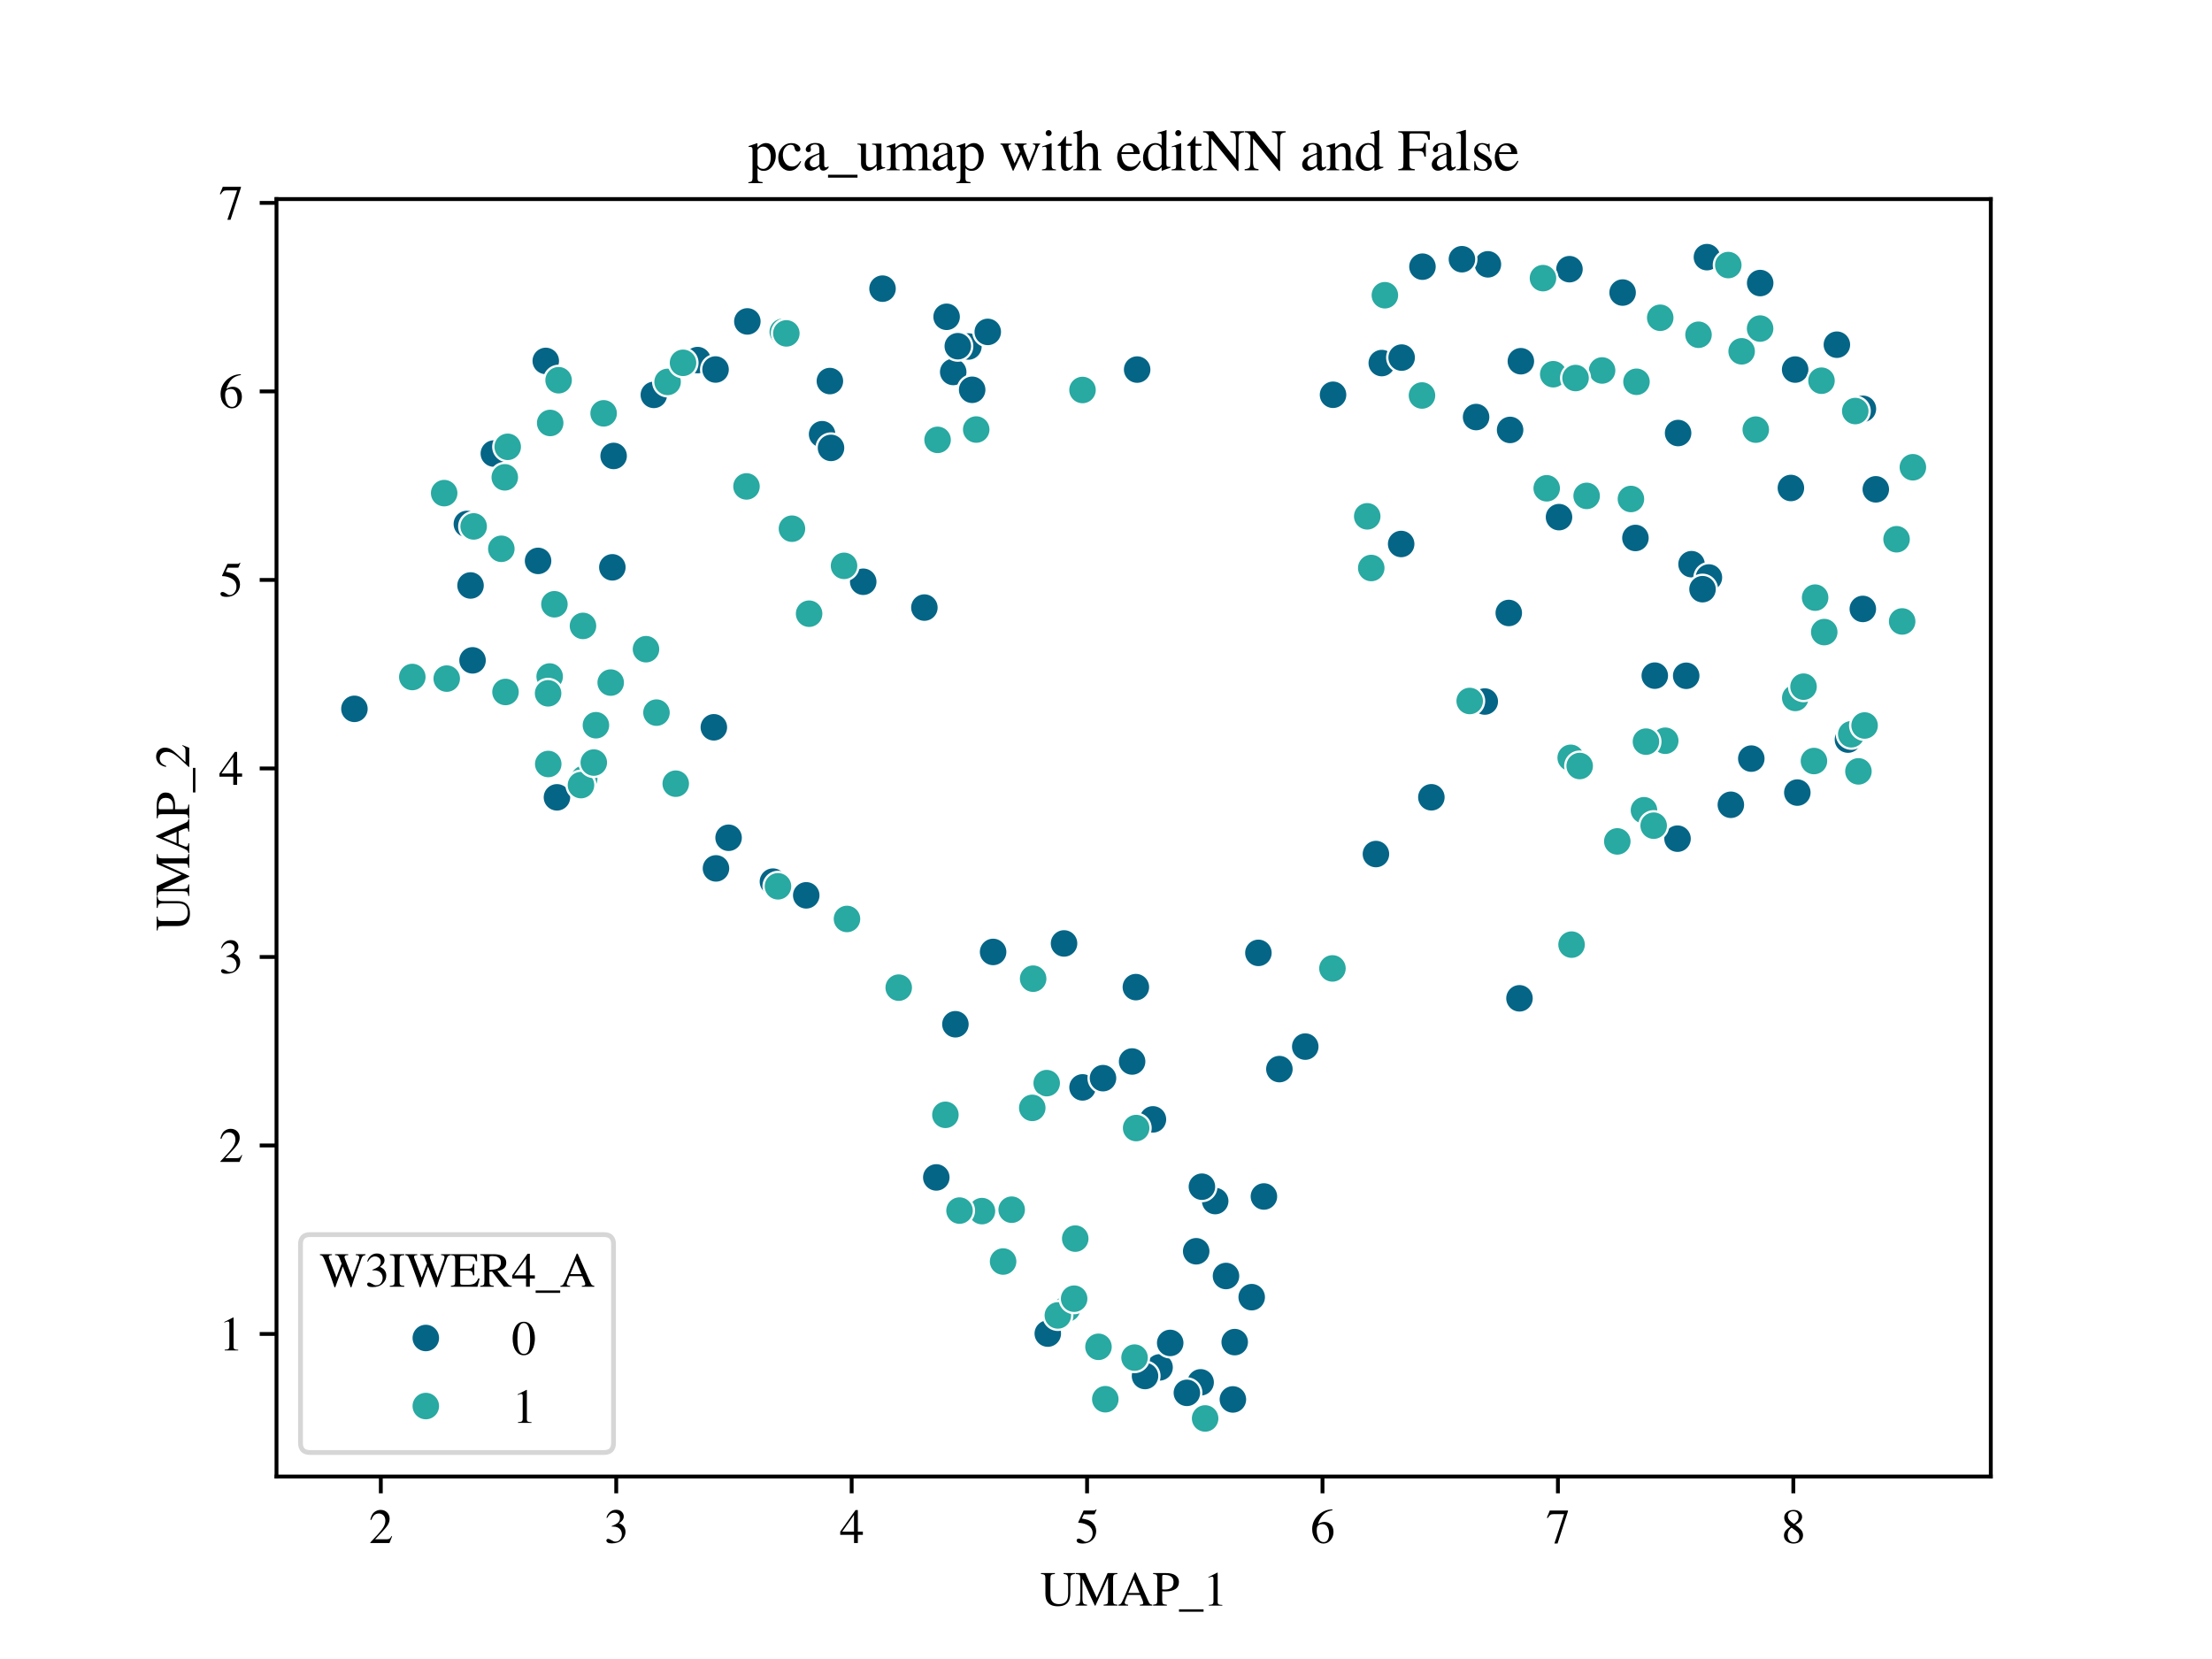 <?xml version="1.0" encoding="utf-8" standalone="no"?>
<!DOCTYPE svg PUBLIC "-//W3C//DTD SVG 1.1//EN"
  "http://www.w3.org/Graphics/SVG/1.1/DTD/svg11.dtd">
<svg xmlns:xlink="http://www.w3.org/1999/xlink" width="460.8pt" height="345.6pt" viewBox="0 0 460.8 345.6" xmlns="http://www.w3.org/2000/svg" version="1.1">
 <defs>
  <style type="text/css">*{stroke-linejoin: round; stroke-linecap: butt}</style>
 </defs>
 <g id="figure_1">
  <g id="patch_1">
   <path d="M 0 345.6 
L 460.8 345.6 
L 460.8 0 
L 0 0 
z
" style="fill: #ffffff"/>
  </g>
  <g id="axes_1">
   <g id="patch_2">
    <path d="M 57.6 307.584 
L 414.72 307.584 
L 414.72 41.472 
L 57.6 41.472 
z
" style="fill: #ffffff"/>
   </g>
   <g id="PathCollection_1">
    <defs>
     <path id="C0_0_3215240867" d="M 0 3 
C 0.796 3 1.559 2.684 2.121 2.121 
C 2.684 1.559 3 0.796 3 -0 
C 3 -0.796 2.684 -1.559 2.121 -2.121 
C 1.559 -2.684 0.796 -3 0 -3 
C -0.796 -3 -1.559 -2.684 -2.121 -2.121 
C -2.684 -1.559 -3 -0.796 -3 0 
C -3 0.796 -2.684 1.559 -2.121 2.121 
C -1.559 2.684 -0.796 3 0 3 
z
"/>
    </defs>
    <g clip-path="url(#p618fc912a2)">
     <use xlink:href="#C0_0_3215240867" x="198.572" y="77.49" style="fill: #046586; stroke: #ffffff; stroke-width: 0.48"/>
    </g>
    <g clip-path="url(#p618fc912a2)">
     <use xlink:href="#C0_0_3215240867" x="195.047" y="245.279" style="fill: #046586; stroke: #ffffff; stroke-width: 0.48"/>
    </g>
    <g clip-path="url(#p618fc912a2)">
     <use xlink:href="#C0_0_3215240867" x="355.584" y="53.568" style="fill: #046586; stroke: #ffffff; stroke-width: 0.48"/>
    </g>
    <g clip-path="url(#p618fc912a2)">
     <use xlink:href="#C0_0_3215240867" x="390.764" y="101.936" style="fill: #046586; stroke: #ffffff; stroke-width: 0.48"/>
    </g>
    <g clip-path="url(#p618fc912a2)">
     <use xlink:href="#C0_0_3215240867" x="249.189" y="260.661" style="fill: #046586; stroke: #ffffff; stroke-width: 0.48"/>
    </g>
    <g clip-path="url(#p618fc912a2)">
     <use xlink:href="#C0_0_3215240867" x="112.091" y="116.845" style="fill: #046586; stroke: #ffffff; stroke-width: 0.48"/>
    </g>
    <g clip-path="url(#p618fc912a2)">
     <use xlink:href="#C0_0_3215240867" x="340.689" y="112.069" style="fill: #046586; stroke: #ffffff; stroke-width: 0.48"/>
    </g>
    <g clip-path="url(#p618fc912a2)">
     <use xlink:href="#C0_0_3215240867" x="127.83" y="94.98" style="fill: #046586; stroke: #ffffff; stroke-width: 0.48"/>
    </g>
    <g clip-path="url(#p618fc912a2)">
     <use xlink:href="#C0_0_3215240867" x="316.537" y="207.969" style="fill: #046586; stroke: #ffffff; stroke-width: 0.48"/>
    </g>
    <g clip-path="url(#p618fc912a2)">
     <use xlink:href="#C0_0_3215240867" x="257.212" y="279.588" style="fill: #046586; stroke: #ffffff; stroke-width: 0.48"/>
    </g>
    <g clip-path="url(#p618fc912a2)">
     <use xlink:href="#C0_0_3215240867" x="316.824" y="75.249" style="fill: #046586; stroke: #ffffff; stroke-width: 0.48"/>
    </g>
    <g clip-path="url(#p618fc912a2)">
     <use xlink:href="#C0_0_3215240867" x="236.621" y="205.635" style="fill: #046586; stroke: #ffffff; stroke-width: 0.48"/>
    </g>
    <g clip-path="url(#p618fc912a2)">
     <use xlink:href="#C0_0_3215240867" x="384.963" y="154.07" style="fill: #046586; stroke: #ffffff; stroke-width: 0.48"/>
    </g>
    <g clip-path="url(#p618fc912a2)">
     <use xlink:href="#C0_0_3215240867" x="349.579" y="90.209" style="fill: #046586; stroke: #ffffff; stroke-width: 0.48"/>
    </g>
    <g clip-path="url(#p618fc912a2)">
     <use xlink:href="#C0_0_3215240867" x="256.832" y="291.528" style="fill: #046586; stroke: #ffffff; stroke-width: 0.48"/>
    </g>
    <g clip-path="url(#p618fc912a2)">
     <use xlink:href="#C0_0_3215240867" x="201.742" y="72.179" style="fill: #046586; stroke: #ffffff; stroke-width: 0.48"/>
    </g>
    <g clip-path="url(#p618fc912a2)">
     <use xlink:href="#C0_0_3215240867" x="349.461" y="174.71" style="fill: #046586; stroke: #ffffff; stroke-width: 0.48"/>
    </g>
    <g clip-path="url(#p618fc912a2)">
     <use xlink:href="#C0_0_3215240867" x="277.697" y="82.239" style="fill: #046586; stroke: #ffffff; stroke-width: 0.48"/>
    </g>
    <g clip-path="url(#p618fc912a2)">
     <use xlink:href="#C0_0_3215240867" x="373.962" y="76.987" style="fill: #046586; stroke: #ffffff; stroke-width: 0.48"/>
    </g>
    <g clip-path="url(#p618fc912a2)">
     <use xlink:href="#C0_0_3215240867" x="352.377" y="117.529" style="fill: #046586; stroke: #ffffff; stroke-width: 0.48"/>
    </g>
    <g clip-path="url(#p618fc912a2)">
     <use xlink:href="#C0_0_3215240867" x="127.563" y="118.186" style="fill: #046586; stroke: #ffffff; stroke-width: 0.48"/>
    </g>
    <g clip-path="url(#p618fc912a2)">
     <use xlink:href="#C0_0_3215240867" x="253.147" y="250.205" style="fill: #046586; stroke: #ffffff; stroke-width: 0.48"/>
    </g>
    <g clip-path="url(#p618fc912a2)">
     <use xlink:href="#C0_0_3215240867" x="298.181" y="166.09" style="fill: #046586; stroke: #ffffff; stroke-width: 0.48"/>
    </g>
    <g clip-path="url(#p618fc912a2)">
     <use xlink:href="#C0_0_3215240867" x="291.888" y="113.322" style="fill: #046586; stroke: #ffffff; stroke-width: 0.48"/>
    </g>
    <g clip-path="url(#p618fc912a2)">
     <use xlink:href="#C0_0_3215240867" x="255.396" y="265.814" style="fill: #046586; stroke: #ffffff; stroke-width: 0.48"/>
    </g>
    <g clip-path="url(#p618fc912a2)">
     <use xlink:href="#C0_0_3215240867" x="260.751" y="270.224" style="fill: #046586; stroke: #ffffff; stroke-width: 0.48"/>
    </g>
    <g clip-path="url(#p618fc912a2)">
     <use xlink:href="#C0_0_3215240867" x="309.306" y="146.14" style="fill: #046586; stroke: #ffffff; stroke-width: 0.48"/>
    </g>
    <g clip-path="url(#p618fc912a2)">
     <use xlink:href="#C0_0_3215240867" x="199.526" y="72.121" style="fill: #046586; stroke: #ffffff; stroke-width: 0.48"/>
    </g>
    <g clip-path="url(#p618fc912a2)">
     <use xlink:href="#C0_0_3215240867" x="360.568" y="167.65" style="fill: #046586; stroke: #ffffff; stroke-width: 0.48"/>
    </g>
    <g clip-path="url(#p618fc912a2)">
     <use xlink:href="#C0_0_3215240867" x="145.323" y="75.012" style="fill: #046586; stroke: #ffffff; stroke-width: 0.48"/>
    </g>
    <g clip-path="url(#p618fc912a2)">
     <use xlink:href="#C0_0_3215240867" x="98.022" y="121.965" style="fill: #046586; stroke: #ffffff; stroke-width: 0.48"/>
    </g>
    <g clip-path="url(#p618fc912a2)">
     <use xlink:href="#C0_0_3215240867" x="235.839" y="221.129" style="fill: #046586; stroke: #ffffff; stroke-width: 0.48"/>
    </g>
    <g clip-path="url(#p618fc912a2)">
     <use xlink:href="#C0_0_3215240867" x="250.38" y="247.211" style="fill: #046586; stroke: #ffffff; stroke-width: 0.48"/>
    </g>
    <g clip-path="url(#p618fc912a2)">
     <use xlink:href="#C0_0_3215240867" x="338.019" y="60.944" style="fill: #046586; stroke: #ffffff; stroke-width: 0.48"/>
    </g>
    <g clip-path="url(#p618fc912a2)">
     <use xlink:href="#C0_0_3215240867" x="171.258" y="90.454" style="fill: #046586; stroke: #ffffff; stroke-width: 0.48"/>
    </g>
    <g clip-path="url(#p618fc912a2)">
     <use xlink:href="#C0_0_3215240867" x="197.197" y="65.996" style="fill: #046586; stroke: #ffffff; stroke-width: 0.48"/>
    </g>
    <g clip-path="url(#p618fc912a2)">
     <use xlink:href="#C0_0_3215240867" x="221.66" y="196.535" style="fill: #046586; stroke: #ffffff; stroke-width: 0.48"/>
    </g>
    <g clip-path="url(#p618fc912a2)">
     <use xlink:href="#C0_0_3215240867" x="172.88" y="79.383" style="fill: #046586; stroke: #ffffff; stroke-width: 0.48"/>
    </g>
    <g clip-path="url(#p618fc912a2)">
     <use xlink:href="#C0_0_3215240867" x="102.877" y="94.482" style="fill: #046586; stroke: #ffffff; stroke-width: 0.48"/>
    </g>
    <g clip-path="url(#p618fc912a2)">
     <use xlink:href="#C0_0_3215240867" x="326.949" y="56.075" style="fill: #046586; stroke: #ffffff; stroke-width: 0.48"/>
    </g>
    <g clip-path="url(#p618fc912a2)">
     <use xlink:href="#C0_0_3215240867" x="183.847" y="60.131" style="fill: #046586; stroke: #ffffff; stroke-width: 0.48"/>
    </g>
    <g clip-path="url(#p618fc912a2)">
     <use xlink:href="#C0_0_3215240867" x="324.771" y="107.728" style="fill: #046586; stroke: #ffffff; stroke-width: 0.48"/>
    </g>
    <g clip-path="url(#p618fc912a2)">
     <use xlink:href="#C0_0_3215240867" x="307.497" y="86.88" style="fill: #046586; stroke: #ffffff; stroke-width: 0.48"/>
    </g>
    <g clip-path="url(#p618fc912a2)">
     <use xlink:href="#C0_0_3215240867" x="388.06" y="126.851" style="fill: #046586; stroke: #ffffff; stroke-width: 0.48"/>
    </g>
    <g clip-path="url(#p618fc912a2)">
     <use xlink:href="#C0_0_3215240867" x="271.91" y="218.026" style="fill: #046586; stroke: #ffffff; stroke-width: 0.48"/>
    </g>
    <g clip-path="url(#p618fc912a2)">
     <use xlink:href="#C0_0_3215240867" x="155.689" y="66.956" style="fill: #046586; stroke: #ffffff; stroke-width: 0.48"/>
    </g>
    <g clip-path="url(#p618fc912a2)">
     <use xlink:href="#C0_0_3215240867" x="202.52" y="81.201" style="fill: #046586; stroke: #ffffff; stroke-width: 0.48"/>
    </g>
    <g clip-path="url(#p618fc912a2)">
     <use xlink:href="#C0_0_3215240867" x="314.582" y="89.563" style="fill: #046586; stroke: #ffffff; stroke-width: 0.48"/>
    </g>
    <g clip-path="url(#p618fc912a2)">
     <use xlink:href="#C0_0_3215240867" x="225.511" y="226.524" style="fill: #046586; stroke: #ffffff; stroke-width: 0.48"/>
    </g>
    <g clip-path="url(#p618fc912a2)">
     <use xlink:href="#C0_0_3215240867" x="344.721" y="140.748" style="fill: #046586; stroke: #ffffff; stroke-width: 0.48"/>
    </g>
    <g clip-path="url(#p618fc912a2)">
     <use xlink:href="#C0_0_3215240867" x="192.565" y="126.569" style="fill: #046586; stroke: #ffffff; stroke-width: 0.48"/>
    </g>
    <g clip-path="url(#p618fc912a2)">
     <use xlink:href="#C0_0_3215240867" x="113.693" y="75.187" style="fill: #046586; stroke: #ffffff; stroke-width: 0.48"/>
    </g>
    <g clip-path="url(#p618fc912a2)">
     <use xlink:href="#C0_0_3215240867" x="374.416" y="165.11" style="fill: #046586; stroke: #ffffff; stroke-width: 0.48"/>
    </g>
    <g clip-path="url(#p618fc912a2)">
     <use xlink:href="#C0_0_3215240867" x="309.96" y="55.065" style="fill: #046586; stroke: #ffffff; stroke-width: 0.48"/>
    </g>
    <g clip-path="url(#p618fc912a2)">
     <use xlink:href="#C0_0_3215240867" x="263.295" y="249.249" style="fill: #046586; stroke: #ffffff; stroke-width: 0.48"/>
    </g>
    <g clip-path="url(#p618fc912a2)">
     <use xlink:href="#C0_0_3215240867" x="250.113" y="287.968" style="fill: #046586; stroke: #ffffff; stroke-width: 0.48"/>
    </g>
    <g clip-path="url(#p618fc912a2)">
     <use xlink:href="#C0_0_3215240867" x="148.708" y="151.51" style="fill: #046586; stroke: #ffffff; stroke-width: 0.48"/>
    </g>
    <g clip-path="url(#p618fc912a2)">
     <use xlink:href="#C0_0_3215240867" x="382.656" y="71.808" style="fill: #046586; stroke: #ffffff; stroke-width: 0.48"/>
    </g>
    <g clip-path="url(#p618fc912a2)">
     <use xlink:href="#C0_0_3215240867" x="355.998" y="120.302" style="fill: #046586; stroke: #ffffff; stroke-width: 0.48"/>
    </g>
    <g clip-path="url(#p618fc912a2)">
     <use xlink:href="#C0_0_3215240867" x="199.029" y="213.37" style="fill: #046586; stroke: #ffffff; stroke-width: 0.48"/>
    </g>
    <g clip-path="url(#p618fc912a2)">
     <use xlink:href="#C0_0_3215240867" x="388.077" y="85.167" style="fill: #046586; stroke: #ffffff; stroke-width: 0.48"/>
    </g>
    <g clip-path="url(#p618fc912a2)">
     <use xlink:href="#C0_0_3215240867" x="151.778" y="174.521" style="fill: #046586; stroke: #ffffff; stroke-width: 0.48"/>
    </g>
    <g clip-path="url(#p618fc912a2)">
     <use xlink:href="#C0_0_3215240867" x="98.441" y="137.563" style="fill: #046586; stroke: #ffffff; stroke-width: 0.48"/>
    </g>
    <g clip-path="url(#p618fc912a2)">
     <use xlink:href="#C0_0_3215240867" x="206.882" y="198.307" style="fill: #046586; stroke: #ffffff; stroke-width: 0.48"/>
    </g>
    <g clip-path="url(#p618fc912a2)">
     <use xlink:href="#C0_0_3215240867" x="241.561" y="284.851" style="fill: #046586; stroke: #ffffff; stroke-width: 0.48"/>
    </g>
    <g clip-path="url(#p618fc912a2)">
     <use xlink:href="#C0_0_3215240867" x="262.147" y="198.5" style="fill: #046586; stroke: #ffffff; stroke-width: 0.48"/>
    </g>
    <g clip-path="url(#p618fc912a2)">
     <use xlink:href="#C0_0_3215240867" x="205.769" y="69.14" style="fill: #046586; stroke: #ffffff; stroke-width: 0.48"/>
    </g>
    <g clip-path="url(#p618fc912a2)">
     <use xlink:href="#C0_0_3215240867" x="229.775" y="224.599" style="fill: #046586; stroke: #ffffff; stroke-width: 0.48"/>
    </g>
    <g clip-path="url(#p618fc912a2)">
     <use xlink:href="#C0_0_3215240867" x="161.015" y="183.659" style="fill: #046586; stroke: #ffffff; stroke-width: 0.48"/>
    </g>
    <g clip-path="url(#p618fc912a2)">
     <use xlink:href="#C0_0_3215240867" x="287.847" y="75.634" style="fill: #046586; stroke: #ffffff; stroke-width: 0.48"/>
    </g>
    <g clip-path="url(#p618fc912a2)">
     <use xlink:href="#C0_0_3215240867" x="304.547" y="54" style="fill: #046586; stroke: #ffffff; stroke-width: 0.48"/>
    </g>
    <g clip-path="url(#p618fc912a2)">
     <use xlink:href="#C0_0_3215240867" x="247.247" y="290.156" style="fill: #046586; stroke: #ffffff; stroke-width: 0.48"/>
    </g>
    <g clip-path="url(#p618fc912a2)">
     <use xlink:href="#C0_0_3215240867" x="373.076" y="101.658" style="fill: #046586; stroke: #ffffff; stroke-width: 0.48"/>
    </g>
    <g clip-path="url(#p618fc912a2)">
     <use xlink:href="#C0_0_3215240867" x="179.826" y="121.19" style="fill: #046586; stroke: #ffffff; stroke-width: 0.48"/>
    </g>
    <g clip-path="url(#p618fc912a2)">
     <use xlink:href="#C0_0_3215240867" x="149.15" y="180.902" style="fill: #046586; stroke: #ffffff; stroke-width: 0.48"/>
    </g>
    <g clip-path="url(#p618fc912a2)">
     <use xlink:href="#C0_0_3215240867" x="354.667" y="122.737" style="fill: #046586; stroke: #ffffff; stroke-width: 0.48"/>
    </g>
    <g clip-path="url(#p618fc912a2)">
     <use xlink:href="#C0_0_3215240867" x="73.833" y="147.666" style="fill: #046586; stroke: #ffffff; stroke-width: 0.48"/>
    </g>
    <g clip-path="url(#p618fc912a2)">
     <use xlink:href="#C0_0_3215240867" x="351.265" y="140.777" style="fill: #046586; stroke: #ffffff; stroke-width: 0.48"/>
    </g>
    <g clip-path="url(#p618fc912a2)">
     <use xlink:href="#C0_0_3215240867" x="173.114" y="93.306" style="fill: #046586; stroke: #ffffff; stroke-width: 0.48"/>
    </g>
    <g clip-path="url(#p618fc912a2)">
     <use xlink:href="#C0_0_3215240867" x="236.891" y="76.991" style="fill: #046586; stroke: #ffffff; stroke-width: 0.48"/>
    </g>
    <g clip-path="url(#p618fc912a2)">
     <use xlink:href="#C0_0_3215240867" x="266.521" y="222.713" style="fill: #046586; stroke: #ffffff; stroke-width: 0.48"/>
    </g>
    <g clip-path="url(#p618fc912a2)">
     <use xlink:href="#C0_0_3215240867" x="116.024" y="166.101" style="fill: #046586; stroke: #ffffff; stroke-width: 0.48"/>
    </g>
    <g clip-path="url(#p618fc912a2)">
     <use xlink:href="#C0_0_3215240867" x="286.631" y="177.914" style="fill: #046586; stroke: #ffffff; stroke-width: 0.48"/>
    </g>
    <g clip-path="url(#p618fc912a2)">
     <use xlink:href="#C0_0_3215240867" x="291.99" y="74.493" style="fill: #046586; stroke: #ffffff; stroke-width: 0.48"/>
    </g>
    <g clip-path="url(#p618fc912a2)">
     <use xlink:href="#C0_0_3215240867" x="149.063" y="76.975" style="fill: #046586; stroke: #ffffff; stroke-width: 0.48"/>
    </g>
    <g clip-path="url(#p618fc912a2)">
     <use xlink:href="#C0_0_3215240867" x="136.208" y="82.262" style="fill: #046586; stroke: #ffffff; stroke-width: 0.48"/>
    </g>
    <g clip-path="url(#p618fc912a2)">
     <use xlink:href="#C0_0_3215240867" x="364.827" y="158.033" style="fill: #046586; stroke: #ffffff; stroke-width: 0.48"/>
    </g>
    <g clip-path="url(#p618fc912a2)">
     <use xlink:href="#C0_0_3215240867" x="366.678" y="58.965" style="fill: #046586; stroke: #ffffff; stroke-width: 0.48"/>
    </g>
    <g clip-path="url(#p618fc912a2)">
     <use xlink:href="#C0_0_3215240867" x="314.305" y="127.693" style="fill: #046586; stroke: #ffffff; stroke-width: 0.48"/>
    </g>
    <g clip-path="url(#p618fc912a2)">
     <use xlink:href="#C0_0_3215240867" x="218.273" y="277.811" style="fill: #046586; stroke: #ffffff; stroke-width: 0.48"/>
    </g>
    <g clip-path="url(#p618fc912a2)">
     <use xlink:href="#C0_0_3215240867" x="97.255" y="109.153" style="fill: #046586; stroke: #ffffff; stroke-width: 0.48"/>
    </g>
    <g clip-path="url(#p618fc912a2)">
     <use xlink:href="#C0_0_3215240867" x="167.953" y="186.515" style="fill: #046586; stroke: #ffffff; stroke-width: 0.48"/>
    </g>
    <g clip-path="url(#p618fc912a2)">
     <use xlink:href="#C0_0_3215240867" x="296.324" y="55.552" style="fill: #046586; stroke: #ffffff; stroke-width: 0.48"/>
    </g>
    <g clip-path="url(#p618fc912a2)">
     <use xlink:href="#C0_0_3215240867" x="240.179" y="233.187" style="fill: #046586; stroke: #ffffff; stroke-width: 0.48"/>
    </g>
    <g clip-path="url(#p618fc912a2)">
     <use xlink:href="#C0_0_3215240867" x="243.775" y="279.758" style="fill: #046586; stroke: #ffffff; stroke-width: 0.48"/>
    </g>
    <g clip-path="url(#p618fc912a2)">
     <use xlink:href="#C0_0_3215240867" x="238.529" y="286.648" style="fill: #046586; stroke: #ffffff; stroke-width: 0.48"/>
    </g>
    <g clip-path="url(#p618fc912a2)">
     <use xlink:href="#C0_0_3215240867" x="210.752" y="252.002" style="fill: #28a9a1; stroke: #ffffff; stroke-width: 0.48"/>
    </g>
    <g clip-path="url(#p618fc912a2)">
     <use xlink:href="#C0_0_3215240867" x="346.9" y="154.309" style="fill: #28a9a1; stroke: #ffffff; stroke-width: 0.48"/>
    </g>
    <g clip-path="url(#p618fc912a2)">
     <use xlink:href="#C0_0_3215240867" x="321.43" y="57.941" style="fill: #28a9a1; stroke: #ffffff; stroke-width: 0.48"/>
    </g>
    <g clip-path="url(#p618fc912a2)">
     <use xlink:href="#C0_0_3215240867" x="195.316" y="91.631" style="fill: #28a9a1; stroke: #ffffff; stroke-width: 0.48"/>
    </g>
    <g clip-path="url(#p618fc912a2)">
     <use xlink:href="#C0_0_3215240867" x="114.506" y="140.928" style="fill: #28a9a1; stroke: #ffffff; stroke-width: 0.48"/>
    </g>
    <g clip-path="url(#p618fc912a2)">
     <use xlink:href="#C0_0_3215240867" x="175.828" y="117.875" style="fill: #28a9a1; stroke: #ffffff; stroke-width: 0.48"/>
    </g>
    <g clip-path="url(#p618fc912a2)">
     <use xlink:href="#C0_0_3215240867" x="342.47" y="168.791" style="fill: #28a9a1; stroke: #ffffff; stroke-width: 0.48"/>
    </g>
    <g clip-path="url(#p618fc912a2)">
     <use xlink:href="#C0_0_3215240867" x="380.025" y="131.676" style="fill: #28a9a1; stroke: #ffffff; stroke-width: 0.48"/>
    </g>
    <g clip-path="url(#p618fc912a2)">
     <use xlink:href="#C0_0_3215240867" x="104.437" y="114.323" style="fill: #28a9a1; stroke: #ffffff; stroke-width: 0.48"/>
    </g>
    <g clip-path="url(#p618fc912a2)">
     <use xlink:href="#C0_0_3215240867" x="222.304" y="272.598" style="fill: #28a9a1; stroke: #ffffff; stroke-width: 0.48"/>
    </g>
    <g clip-path="url(#p618fc912a2)">
     <use xlink:href="#C0_0_3215240867" x="251.05" y="295.488" style="fill: #28a9a1; stroke: #ffffff; stroke-width: 0.48"/>
    </g>
    <g clip-path="url(#p618fc912a2)">
     <use xlink:href="#C0_0_3215240867" x="373.987" y="145.393" style="fill: #28a9a1; stroke: #ffffff; stroke-width: 0.48"/>
    </g>
    <g clip-path="url(#p618fc912a2)">
     <use xlink:href="#C0_0_3215240867" x="164.979" y="110.136" style="fill: #28a9a1; stroke: #ffffff; stroke-width: 0.48"/>
    </g>
    <g clip-path="url(#p618fc912a2)">
     <use xlink:href="#C0_0_3215240867" x="124.142" y="151.08" style="fill: #28a9a1; stroke: #ffffff; stroke-width: 0.48"/>
    </g>
    <g clip-path="url(#p618fc912a2)">
     <use xlink:href="#C0_0_3215240867" x="114.178" y="144.432" style="fill: #28a9a1; stroke: #ffffff; stroke-width: 0.48"/>
    </g>
    <g clip-path="url(#p618fc912a2)">
     <use xlink:href="#C0_0_3215240867" x="121.702" y="162.212" style="fill: #28a9a1; stroke: #ffffff; stroke-width: 0.48"/>
    </g>
    <g clip-path="url(#p618fc912a2)">
     <use xlink:href="#C0_0_3215240867" x="220.369" y="274.028" style="fill: #28a9a1; stroke: #ffffff; stroke-width: 0.48"/>
    </g>
    <g clip-path="url(#p618fc912a2)">
     <use xlink:href="#C0_0_3215240867" x="218.046" y="225.637" style="fill: #28a9a1; stroke: #ffffff; stroke-width: 0.48"/>
    </g>
    <g clip-path="url(#p618fc912a2)">
     <use xlink:href="#C0_0_3215240867" x="236.679" y="234.996" style="fill: #28a9a1; stroke: #ffffff; stroke-width: 0.48"/>
    </g>
    <g clip-path="url(#p618fc912a2)">
     <use xlink:href="#C0_0_3215240867" x="398.487" y="97.339" style="fill: #28a9a1; stroke: #ffffff; stroke-width: 0.48"/>
    </g>
    <g clip-path="url(#p618fc912a2)">
     <use xlink:href="#C0_0_3215240867" x="385.652" y="152.963" style="fill: #28a9a1; stroke: #ffffff; stroke-width: 0.48"/>
    </g>
    <g clip-path="url(#p618fc912a2)">
     <use xlink:href="#C0_0_3215240867" x="365.76" y="89.498" style="fill: #28a9a1; stroke: #ffffff; stroke-width: 0.48"/>
    </g>
    <g clip-path="url(#p618fc912a2)">
     <use xlink:href="#C0_0_3215240867" x="105.306" y="144.152" style="fill: #28a9a1; stroke: #ffffff; stroke-width: 0.48"/>
    </g>
    <g clip-path="url(#p618fc912a2)">
     <use xlink:href="#C0_0_3215240867" x="115.496" y="125.88" style="fill: #28a9a1; stroke: #ffffff; stroke-width: 0.48"/>
    </g>
    <g clip-path="url(#p618fc912a2)">
     <use xlink:href="#C0_0_3215240867" x="196.945" y="232.237" style="fill: #28a9a1; stroke: #ffffff; stroke-width: 0.48"/>
    </g>
    <g clip-path="url(#p618fc912a2)">
     <use xlink:href="#C0_0_3215240867" x="116.367" y="79.208" style="fill: #28a9a1; stroke: #ffffff; stroke-width: 0.48"/>
    </g>
    <g clip-path="url(#p618fc912a2)">
     <use xlink:href="#C0_0_3215240867" x="92.528" y="102.729" style="fill: #28a9a1; stroke: #ffffff; stroke-width: 0.48"/>
    </g>
    <g clip-path="url(#p618fc912a2)">
     <use xlink:href="#C0_0_3215240867" x="125.747" y="86.107" style="fill: #28a9a1; stroke: #ffffff; stroke-width: 0.48"/>
    </g>
    <g clip-path="url(#p618fc912a2)">
     <use xlink:href="#C0_0_3215240867" x="98.673" y="109.66" style="fill: #28a9a1; stroke: #ffffff; stroke-width: 0.48"/>
    </g>
    <g clip-path="url(#p618fc912a2)">
     <use xlink:href="#C0_0_3215240867" x="340.91" y="79.531" style="fill: #28a9a1; stroke: #ffffff; stroke-width: 0.48"/>
    </g>
    <g clip-path="url(#p618fc912a2)">
     <use xlink:href="#C0_0_3215240867" x="277.572" y="201.738" style="fill: #28a9a1; stroke: #ffffff; stroke-width: 0.48"/>
    </g>
    <g clip-path="url(#p618fc912a2)">
     <use xlink:href="#C0_0_3215240867" x="163.066" y="69.128" style="fill: #28a9a1; stroke: #ffffff; stroke-width: 0.48"/>
    </g>
    <g clip-path="url(#p618fc912a2)">
     <use xlink:href="#C0_0_3215240867" x="223.992" y="258.024" style="fill: #28a9a1; stroke: #ffffff; stroke-width: 0.48"/>
    </g>
    <g clip-path="url(#p618fc912a2)">
     <use xlink:href="#C0_0_3215240867" x="306.163" y="146.028" style="fill: #28a9a1; stroke: #ffffff; stroke-width: 0.48"/>
    </g>
    <g clip-path="url(#p618fc912a2)">
     <use xlink:href="#C0_0_3215240867" x="163.811" y="69.451" style="fill: #28a9a1; stroke: #ffffff; stroke-width: 0.48"/>
    </g>
    <g clip-path="url(#p618fc912a2)">
     <use xlink:href="#C0_0_3215240867" x="327.385" y="196.783" style="fill: #28a9a1; stroke: #ffffff; stroke-width: 0.48"/>
    </g>
    <g clip-path="url(#p618fc912a2)">
     <use xlink:href="#C0_0_3215240867" x="176.443" y="191.435" style="fill: #28a9a1; stroke: #ffffff; stroke-width: 0.48"/>
    </g>
    <g clip-path="url(#p618fc912a2)">
     <use xlink:href="#C0_0_3215240867" x="105.766" y="93.081" style="fill: #28a9a1; stroke: #ffffff; stroke-width: 0.48"/>
    </g>
    <g clip-path="url(#p618fc912a2)">
     <use xlink:href="#C0_0_3215240867" x="155.509" y="101.331" style="fill: #28a9a1; stroke: #ffffff; stroke-width: 0.48"/>
    </g>
    <g clip-path="url(#p618fc912a2)">
     <use xlink:href="#C0_0_3215240867" x="336.914" y="175.279" style="fill: #28a9a1; stroke: #ffffff; stroke-width: 0.48"/>
    </g>
    <g clip-path="url(#p618fc912a2)">
     <use xlink:href="#C0_0_3215240867" x="327.204" y="157.866" style="fill: #28a9a1; stroke: #ffffff; stroke-width: 0.48"/>
    </g>
    <g clip-path="url(#p618fc912a2)">
     <use xlink:href="#C0_0_3215240867" x="127.22" y="142.195" style="fill: #28a9a1; stroke: #ffffff; stroke-width: 0.48"/>
    </g>
    <g clip-path="url(#p618fc912a2)">
     <use xlink:href="#C0_0_3215240867" x="329.078" y="159.576" style="fill: #28a9a1; stroke: #ffffff; stroke-width: 0.48"/>
    </g>
    <g clip-path="url(#p618fc912a2)">
     <use xlink:href="#C0_0_3215240867" x="134.571" y="135.24" style="fill: #28a9a1; stroke: #ffffff; stroke-width: 0.48"/>
    </g>
    <g clip-path="url(#p618fc912a2)">
     <use xlink:href="#C0_0_3215240867" x="136.755" y="148.454" style="fill: #28a9a1; stroke: #ffffff; stroke-width: 0.48"/>
    </g>
    <g clip-path="url(#p618fc912a2)">
     <use xlink:href="#C0_0_3215240867" x="139.075" y="79.559" style="fill: #28a9a1; stroke: #ffffff; stroke-width: 0.48"/>
    </g>
    <g clip-path="url(#p618fc912a2)">
     <use xlink:href="#C0_0_3215240867" x="114.614" y="88.111" style="fill: #28a9a1; stroke: #ffffff; stroke-width: 0.48"/>
    </g>
    <g clip-path="url(#p618fc912a2)">
     <use xlink:href="#C0_0_3215240867" x="203.364" y="89.482" style="fill: #28a9a1; stroke: #ffffff; stroke-width: 0.48"/>
    </g>
    <g clip-path="url(#p618fc912a2)">
     <use xlink:href="#C0_0_3215240867" x="360.034" y="55.221" style="fill: #28a9a1; stroke: #ffffff; stroke-width: 0.48"/>
    </g>
    <g clip-path="url(#p618fc912a2)">
     <use xlink:href="#C0_0_3215240867" x="388.429" y="151.134" style="fill: #28a9a1; stroke: #ffffff; stroke-width: 0.48"/>
    </g>
    <g clip-path="url(#p618fc912a2)">
     <use xlink:href="#C0_0_3215240867" x="362.817" y="73.187" style="fill: #28a9a1; stroke: #ffffff; stroke-width: 0.48"/>
    </g>
    <g clip-path="url(#p618fc912a2)">
     <use xlink:href="#C0_0_3215240867" x="228.833" y="280.566" style="fill: #28a9a1; stroke: #ffffff; stroke-width: 0.48"/>
    </g>
    <g clip-path="url(#p618fc912a2)">
     <use xlink:href="#C0_0_3215240867" x="142.286" y="75.582" style="fill: #28a9a1; stroke: #ffffff; stroke-width: 0.48"/>
    </g>
    <g clip-path="url(#p618fc912a2)">
     <use xlink:href="#C0_0_3215240867" x="204.558" y="252.297" style="fill: #28a9a1; stroke: #ffffff; stroke-width: 0.48"/>
    </g>
    <g clip-path="url(#p618fc912a2)">
     <use xlink:href="#C0_0_3215240867" x="296.225" y="82.389" style="fill: #28a9a1; stroke: #ffffff; stroke-width: 0.48"/>
    </g>
    <g clip-path="url(#p618fc912a2)">
     <use xlink:href="#C0_0_3215240867" x="333.744" y="77.176" style="fill: #28a9a1; stroke: #ffffff; stroke-width: 0.48"/>
    </g>
    <g clip-path="url(#p618fc912a2)">
     <use xlink:href="#C0_0_3215240867" x="366.662" y="68.447" style="fill: #28a9a1; stroke: #ffffff; stroke-width: 0.48"/>
    </g>
    <g clip-path="url(#p618fc912a2)">
     <use xlink:href="#C0_0_3215240867" x="285.656" y="118.327" style="fill: #28a9a1; stroke: #ffffff; stroke-width: 0.48"/>
    </g>
    <g clip-path="url(#p618fc912a2)">
     <use xlink:href="#C0_0_3215240867" x="121.029" y="163.552" style="fill: #28a9a1; stroke: #ffffff; stroke-width: 0.48"/>
    </g>
    <g clip-path="url(#p618fc912a2)">
     <use xlink:href="#C0_0_3215240867" x="396.255" y="129.458" style="fill: #28a9a1; stroke: #ffffff; stroke-width: 0.48"/>
    </g>
    <g clip-path="url(#p618fc912a2)">
     <use xlink:href="#C0_0_3215240867" x="378.124" y="124.498" style="fill: #28a9a1; stroke: #ffffff; stroke-width: 0.48"/>
    </g>
    <g clip-path="url(#p618fc912a2)">
     <use xlink:href="#C0_0_3215240867" x="339.752" y="103.949" style="fill: #28a9a1; stroke: #ffffff; stroke-width: 0.48"/>
    </g>
    <g clip-path="url(#p618fc912a2)">
     <use xlink:href="#C0_0_3215240867" x="322.207" y="101.72" style="fill: #28a9a1; stroke: #ffffff; stroke-width: 0.48"/>
    </g>
    <g clip-path="url(#p618fc912a2)">
     <use xlink:href="#C0_0_3215240867" x="168.552" y="127.845" style="fill: #28a9a1; stroke: #ffffff; stroke-width: 0.48"/>
    </g>
    <g clip-path="url(#p618fc912a2)">
     <use xlink:href="#C0_0_3215240867" x="85.891" y="141.033" style="fill: #28a9a1; stroke: #ffffff; stroke-width: 0.48"/>
    </g>
    <g clip-path="url(#p618fc912a2)">
     <use xlink:href="#C0_0_3215240867" x="162.067" y="184.633" style="fill: #28a9a1; stroke: #ffffff; stroke-width: 0.48"/>
    </g>
    <g clip-path="url(#p618fc912a2)">
     <use xlink:href="#C0_0_3215240867" x="123.697" y="158.856" style="fill: #28a9a1; stroke: #ffffff; stroke-width: 0.48"/>
    </g>
    <g clip-path="url(#p618fc912a2)">
     <use xlink:href="#C0_0_3215240867" x="387.145" y="160.691" style="fill: #28a9a1; stroke: #ffffff; stroke-width: 0.48"/>
    </g>
    <g clip-path="url(#p618fc912a2)">
     <use xlink:href="#C0_0_3215240867" x="121.445" y="130.387" style="fill: #28a9a1; stroke: #ffffff; stroke-width: 0.48"/>
    </g>
    <g clip-path="url(#p618fc912a2)">
     <use xlink:href="#C0_0_3215240867" x="344.492" y="172.003" style="fill: #28a9a1; stroke: #ffffff; stroke-width: 0.48"/>
    </g>
    <g clip-path="url(#p618fc912a2)">
     <use xlink:href="#C0_0_3215240867" x="395.089" y="112.336" style="fill: #28a9a1; stroke: #ffffff; stroke-width: 0.48"/>
    </g>
    <g clip-path="url(#p618fc912a2)">
     <use xlink:href="#C0_0_3215240867" x="323.568" y="77.957" style="fill: #28a9a1; stroke: #ffffff; stroke-width: 0.48"/>
    </g>
    <g clip-path="url(#p618fc912a2)">
     <use xlink:href="#C0_0_3215240867" x="375.711" y="143.045" style="fill: #28a9a1; stroke: #ffffff; stroke-width: 0.48"/>
    </g>
    <g clip-path="url(#p618fc912a2)">
     <use xlink:href="#C0_0_3215240867" x="93.06" y="141.366" style="fill: #28a9a1; stroke: #ffffff; stroke-width: 0.48"/>
    </g>
    <g clip-path="url(#p618fc912a2)">
     <use xlink:href="#C0_0_3215240867" x="187.221" y="205.743" style="fill: #28a9a1; stroke: #ffffff; stroke-width: 0.48"/>
    </g>
    <g clip-path="url(#p618fc912a2)">
     <use xlink:href="#C0_0_3215240867" x="215.223" y="203.876" style="fill: #28a9a1; stroke: #ffffff; stroke-width: 0.48"/>
    </g>
    <g clip-path="url(#p618fc912a2)">
     <use xlink:href="#C0_0_3215240867" x="114.209" y="159.156" style="fill: #28a9a1; stroke: #ffffff; stroke-width: 0.48"/>
    </g>
    <g clip-path="url(#p618fc912a2)">
     <use xlink:href="#C0_0_3215240867" x="284.82" y="107.561" style="fill: #28a9a1; stroke: #ffffff; stroke-width: 0.48"/>
    </g>
    <g clip-path="url(#p618fc912a2)">
     <use xlink:href="#C0_0_3215240867" x="215.039" y="230.791" style="fill: #28a9a1; stroke: #ffffff; stroke-width: 0.48"/>
    </g>
    <g clip-path="url(#p618fc912a2)">
     <use xlink:href="#C0_0_3215240867" x="377.88" y="158.537" style="fill: #28a9a1; stroke: #ffffff; stroke-width: 0.48"/>
    </g>
    <g clip-path="url(#p618fc912a2)">
     <use xlink:href="#C0_0_3215240867" x="386.484" y="85.63" style="fill: #28a9a1; stroke: #ffffff; stroke-width: 0.48"/>
    </g>
    <g clip-path="url(#p618fc912a2)">
     <use xlink:href="#C0_0_3215240867" x="288.493" y="61.503" style="fill: #28a9a1; stroke: #ffffff; stroke-width: 0.48"/>
    </g>
    <g clip-path="url(#p618fc912a2)">
     <use xlink:href="#C0_0_3215240867" x="342.882" y="154.498" style="fill: #28a9a1; stroke: #ffffff; stroke-width: 0.48"/>
    </g>
    <g clip-path="url(#p618fc912a2)">
     <use xlink:href="#C0_0_3215240867" x="208.964" y="262.799" style="fill: #28a9a1; stroke: #ffffff; stroke-width: 0.48"/>
    </g>
    <g clip-path="url(#p618fc912a2)">
     <use xlink:href="#C0_0_3215240867" x="105.154" y="99.437" style="fill: #28a9a1; stroke: #ffffff; stroke-width: 0.48"/>
    </g>
    <g clip-path="url(#p618fc912a2)">
     <use xlink:href="#C0_0_3215240867" x="330.525" y="103.303" style="fill: #28a9a1; stroke: #ffffff; stroke-width: 0.48"/>
    </g>
    <g clip-path="url(#p618fc912a2)">
     <use xlink:href="#C0_0_3215240867" x="230.255" y="291.484" style="fill: #28a9a1; stroke: #ffffff; stroke-width: 0.48"/>
    </g>
    <g clip-path="url(#p618fc912a2)">
     <use xlink:href="#C0_0_3215240867" x="328.217" y="78.752" style="fill: #28a9a1; stroke: #ffffff; stroke-width: 0.48"/>
    </g>
    <g clip-path="url(#p618fc912a2)">
     <use xlink:href="#C0_0_3215240867" x="199.887" y="252.187" style="fill: #28a9a1; stroke: #ffffff; stroke-width: 0.48"/>
    </g>
    <g clip-path="url(#p618fc912a2)">
     <use xlink:href="#C0_0_3215240867" x="379.452" y="79.307" style="fill: #28a9a1; stroke: #ffffff; stroke-width: 0.48"/>
    </g>
    <g clip-path="url(#p618fc912a2)">
     <use xlink:href="#C0_0_3215240867" x="223.761" y="270.541" style="fill: #28a9a1; stroke: #ffffff; stroke-width: 0.48"/>
    </g>
    <g clip-path="url(#p618fc912a2)">
     <use xlink:href="#C0_0_3215240867" x="140.77" y="163.257" style="fill: #28a9a1; stroke: #ffffff; stroke-width: 0.48"/>
    </g>
    <g clip-path="url(#p618fc912a2)">
     <use xlink:href="#C0_0_3215240867" x="225.506" y="81.242" style="fill: #28a9a1; stroke: #ffffff; stroke-width: 0.48"/>
    </g>
    <g clip-path="url(#p618fc912a2)">
     <use xlink:href="#C0_0_3215240867" x="345.856" y="66.196" style="fill: #28a9a1; stroke: #ffffff; stroke-width: 0.48"/>
    </g>
    <g clip-path="url(#p618fc912a2)">
     <use xlink:href="#C0_0_3215240867" x="353.831" y="69.735" style="fill: #28a9a1; stroke: #ffffff; stroke-width: 0.48"/>
    </g>
    <g clip-path="url(#p618fc912a2)">
     <use xlink:href="#C0_0_3215240867" x="236.346" y="282.816" style="fill: #28a9a1; stroke: #ffffff; stroke-width: 0.48"/>
    </g>
   </g>
   <g id="matplotlib.axis_1">
    <g id="xtick_1">
     <g id="line2d_1">
      <defs>
       <path id="mce5d3ec5fa" d="M 0 0 
L 0 3.5 
" style="stroke: #000000; stroke-width: 0.8"/>
      </defs>
      <g>
       <use xlink:href="#mce5d3ec5fa" x="79.331" y="307.584" style="stroke: #000000; stroke-width: 0.8"/>
      </g>
     </g>
     <g id="text_1">
      <!-- 2 -->
      <g transform="translate(76.831 321.44) scale(0.1 -0.1)">
       <defs>
        <path id="Times-Roman-32" d="M 191 72 
Q 1334 1259 1743 1815 
Q 2153 2372 2153 2900 
Q 2153 3363 1903 3605 
Q 1653 3847 1306 3847 
Q 878 3847 613 3534 
Q 466 3363 331 3006 
L 197 3034 
Q 353 3753 726 4033 
Q 1100 4313 1528 4313 
Q 2056 4313 2382 3980 
Q 2709 3647 2709 3166 
Q 2709 2653 2356 2178 
Q 2003 1703 822 488 
L 2256 488 
Q 2556 488 2678 559 
Q 2800 631 2953 909 
L 3034 872 
L 2688 0 
L 191 0 
L 191 72 
z
" transform="scale(0.016)"/>
       </defs>
       <use xlink:href="#Times-Roman-32"/>
      </g>
     </g>
    </g>
    <g id="xtick_2">
     <g id="line2d_2">
      <g>
       <use xlink:href="#mce5d3ec5fa" x="128.374" y="307.584" style="stroke: #000000; stroke-width: 0.8"/>
      </g>
     </g>
     <g id="text_2">
      <!-- 3 -->
      <g transform="translate(125.874 321.44) scale(0.1 -0.1)">
       <defs>
        <path id="Times-Roman-33" d="M 497 544 
Q 669 544 951 366 
Q 1234 188 1431 188 
Q 1869 188 2081 483 
Q 2294 778 2294 1125 
Q 2294 1459 2122 1713 
Q 1831 2141 1141 2141 
Q 1100 2141 1062 2139 
Q 1025 2138 975 2131 
L 969 2213 
Q 1469 2394 1756 2628 
Q 2044 2863 2044 3247 
Q 2044 3588 1817 3766 
Q 1591 3944 1300 3944 
Q 956 3944 694 3691 
Q 550 3553 384 3266 
L 288 3288 
Q 413 3763 753 4047 
Q 1094 4331 1541 4331 
Q 2019 4331 2280 4068 
Q 2541 3806 2541 3463 
Q 2541 3159 2325 2906 
Q 2203 2763 1947 2584 
Q 2247 2456 2428 2284 
Q 2769 1956 2769 1453 
Q 2769 859 2301 406 
Q 1834 -47 972 -47 
Q 588 -47 433 67 
Q 278 181 278 313 
Q 278 394 329 469 
Q 381 544 497 544 
z
" transform="scale(0.016)"/>
       </defs>
       <use xlink:href="#Times-Roman-33"/>
      </g>
     </g>
    </g>
    <g id="xtick_3">
     <g id="line2d_3">
      <g>
       <use xlink:href="#mce5d3ec5fa" x="177.416" y="307.584" style="stroke: #000000; stroke-width: 0.8"/>
      </g>
     </g>
     <g id="text_3">
      <!-- 4 -->
      <g transform="translate(174.916 321.44) scale(0.1 -0.1)">
       <defs>
        <path id="Times-Roman-34" d="M 1866 3650 
L 331 1481 
L 1866 1481 
L 1866 3650 
z
M 2072 4294 
L 2369 4294 
L 2369 1481 
L 3022 1481 
L 3022 1066 
L 2369 1066 
L 2369 0 
L 1872 0 
L 1872 1066 
L 72 1066 
L 72 1481 
L 2072 4294 
z
" transform="scale(0.016)"/>
       </defs>
       <use xlink:href="#Times-Roman-34"/>
      </g>
     </g>
    </g>
    <g id="xtick_4">
     <g id="line2d_4">
      <g>
       <use xlink:href="#mce5d3ec5fa" x="226.458" y="307.584" style="stroke: #000000; stroke-width: 0.8"/>
      </g>
     </g>
     <g id="text_4">
      <!-- 5 -->
      <g transform="translate(223.958 321.44) scale(0.1 -0.1)">
       <defs>
        <path id="Times-Roman-35" d="M 478 572 
Q 656 572 945 370 
Q 1234 169 1391 169 
Q 1750 169 2019 486 
Q 2288 803 2288 1266 
Q 2288 2075 1425 2431 
Q 947 2628 534 2628 
Q 466 2628 448 2633 
Q 431 2638 406 2666 
Q 413 2691 417 2708 
Q 422 2725 428 2741 
L 1109 4234 
L 2450 4234 
Q 2550 4234 2604 4268 
Q 2659 4303 2747 4397 
L 2797 4353 
L 2553 3775 
Q 2541 3747 2484 3739 
Q 2428 3731 2363 3731 
L 1153 3731 
L 888 3184 
Q 1400 3097 1638 3019 
Q 2028 2888 2291 2631 
Q 2516 2409 2631 2132 
Q 2747 1856 2747 1547 
Q 2747 856 2255 393 
Q 1763 -69 1009 -69 
Q 703 -69 516 -9 
Q 203 88 203 338 
Q 203 431 270 501 
Q 338 572 478 572 
z
" transform="scale(0.016)"/>
       </defs>
       <use xlink:href="#Times-Roman-35"/>
      </g>
     </g>
    </g>
    <g id="xtick_5">
     <g id="line2d_5">
      <g>
       <use xlink:href="#mce5d3ec5fa" x="275.501" y="307.584" style="stroke: #000000; stroke-width: 0.8"/>
      </g>
     </g>
     <g id="text_5">
      <!-- 6 -->
      <g transform="translate(273.001 321.44) scale(0.1 -0.1)">
       <defs>
        <path id="Times-Roman-36" d="M 2994 1422 
Q 2994 850 2626 390 
Q 2259 -69 1672 -69 
Q 1122 -69 670 447 
Q 219 963 219 1819 
Q 219 2922 1094 3713 
Q 1875 4375 2850 4375 
L 2866 4272 
Q 2475 4200 2192 4076 
Q 1909 3953 1688 3731 
Q 1459 3506 1259 3159 
Q 1059 2813 984 2472 
Q 1178 2591 1319 2647 
Q 1569 2747 1822 2747 
Q 2319 2747 2656 2403 
Q 2994 2059 2994 1422 
z
M 2422 1181 
Q 2422 1597 2291 1919 
Q 2072 2456 1547 2456 
Q 1063 2456 903 2169 
Q 809 2000 809 1606 
Q 809 1097 1026 609 
Q 1244 122 1713 122 
Q 2084 122 2253 439 
Q 2422 756 2422 1181 
z
" transform="scale(0.016)"/>
       </defs>
       <use xlink:href="#Times-Roman-36"/>
      </g>
     </g>
    </g>
    <g id="xtick_6">
     <g id="line2d_6">
      <g>
       <use xlink:href="#mce5d3ec5fa" x="324.543" y="307.584" style="stroke: #000000; stroke-width: 0.8"/>
      </g>
     </g>
     <g id="text_6">
      <!-- 7 -->
      <g transform="translate(322.043 321.44) scale(0.1 -0.1)">
       <defs>
        <path id="Times-Roman-37" d="M 2872 4234 
L 2872 4131 
L 1516 -59 
L 1103 -59 
L 2369 3763 
L 1006 3763 
Q 703 3763 570 3663 
Q 438 3563 234 3244 
L 125 3294 
Q 328 3794 376 3911 
Q 425 4028 503 4234 
L 2872 4234 
z
" transform="scale(0.016)"/>
       </defs>
       <use xlink:href="#Times-Roman-37"/>
      </g>
     </g>
    </g>
    <g id="xtick_7">
     <g id="line2d_7">
      <g>
       <use xlink:href="#mce5d3ec5fa" x="373.586" y="307.584" style="stroke: #000000; stroke-width: 0.8"/>
      </g>
     </g>
     <g id="text_7">
      <!-- 8 -->
      <g transform="translate(371.086 321.44) scale(0.1 -0.1)">
       <defs>
        <path id="Times-Roman-38" d="M 1609 106 
Q 1969 106 2153 306 
Q 2338 506 2338 806 
Q 2338 1147 2142 1358 
Q 1947 1569 1341 1997 
Q 1072 1828 950 1559 
Q 828 1291 828 1041 
Q 828 613 1048 359 
Q 1269 106 1609 106 
z
M 1650 2494 
Q 1944 2700 2056 2841 
Q 2250 3081 2250 3422 
Q 2250 3719 2067 3926 
Q 1884 4134 1513 4134 
Q 1225 4134 1037 3953 
Q 850 3772 850 3513 
Q 850 3219 1070 2967 
Q 1291 2716 1650 2494 
z
M 1169 2131 
Q 756 2463 606 2659 
Q 375 2959 375 3322 
Q 375 3734 717 4021 
Q 1059 4309 1606 4309 
Q 2109 4309 2406 4037 
Q 2703 3766 2703 3406 
Q 2703 3041 2400 2750 
Q 2225 2584 1834 2369 
Q 2366 1975 2595 1683 
Q 2825 1391 2825 994 
Q 2825 544 2486 237 
Q 2147 -69 1578 -69 
Q 1069 -69 705 214 
Q 341 497 341 959 
Q 341 1356 594 1659 
Q 759 1856 1169 2131 
z
" transform="scale(0.016)"/>
       </defs>
       <use xlink:href="#Times-Roman-38"/>
      </g>
     </g>
    </g>
    <g id="text_8">
     <!-- UMAP_1 -->
     <g transform="translate(216.712 334.475) scale(0.1 -0.1)">
      <defs>
       <path id="Times-Roman-55" d="M 1903 4234 
L 1903 4116 
Q 1534 4091 1425 3992 
Q 1316 3894 1316 3541 
L 1316 1494 
Q 1316 991 1453 709 
Q 1709 197 2425 197 
Q 3209 197 3478 722 
Q 3628 1016 3628 1628 
L 3628 3294 
Q 3628 3816 3503 3948 
Q 3378 4081 3028 4116 
L 3028 4234 
L 4509 4234 
L 4509 4116 
Q 4138 4075 4023 3936 
Q 3909 3797 3909 3294 
L 3909 1628 
Q 3909 966 3706 594 
Q 3331 -91 2281 -91 
Q 1244 -91 869 584 
Q 666 947 666 1541 
L 666 3541 
Q 666 3891 558 3989 
Q 450 4088 88 4116 
L 88 4234 
L 1903 4234 
z
M 2316 4234 
L 2316 4234 
z
" transform="scale(0.016)"/>
       <path id="Times-Roman-4d" d="M 72 116 
Q 469 156 581 295 
Q 694 434 694 941 
L 694 3541 
Q 694 3888 584 3992 
Q 475 4097 88 4116 
L 88 4234 
L 1353 4234 
L 2834 1006 
L 4250 4234 
L 5525 4234 
L 5525 4116 
Q 5169 4091 5066 3986 
Q 4963 3881 4963 3541 
L 4963 694 
Q 4963 344 5066 245 
Q 5169 147 5525 116 
L 5525 0 
L 3731 0 
L 3731 116 
Q 4119 147 4214 255 
Q 4309 363 4309 769 
L 4309 3644 
L 2672 0 
L 2584 0 
L 975 3494 
L 975 941 
Q 975 416 1128 256 
Q 1228 153 1575 116 
L 1575 0 
L 72 0 
L 72 116 
z
" transform="scale(0.016)"/>
       <path id="Times-Roman-41" d="M 2856 1644 
L 2116 3406 
L 1384 1644 
L 2856 1644 
z
M 94 0 
L 94 116 
Q 341 144 464 303 
Q 588 463 888 1169 
L 2222 4309 
L 2347 4309 
L 3941 681 
Q 4100 319 4195 233 
Q 4291 147 4516 116 
L 4516 0 
L 2888 0 
L 2888 116 
Q 3169 141 3250 177 
Q 3331 213 3331 353 
Q 3331 400 3300 519 
Q 3269 638 3213 769 
L 2947 1384 
L 1272 1384 
Q 1022 756 973 617 
Q 925 478 925 397 
Q 925 234 1056 172 
Q 1138 134 1363 116 
L 1363 0 
L 94 0 
z
M 2284 4309 
L 2284 4309 
z
" transform="scale(0.016)"/>
       <path id="Times-Roman-50" d="M 2769 3072 
Q 2769 3659 2263 3878 
Q 1991 3997 1575 3997 
Q 1378 3997 1333 3958 
Q 1288 3919 1288 3784 
L 1288 2116 
Q 1459 2100 1512 2097 
Q 1566 2094 1616 2094 
Q 2056 2094 2309 2219 
Q 2769 2447 2769 3072 
z
M 103 116 
Q 469 150 559 261 
Q 650 372 650 769 
L 650 3541 
Q 650 3875 548 3981 
Q 447 4088 103 4116 
L 103 4234 
L 1791 4234 
Q 2603 4234 3034 3918 
Q 3466 3603 3466 3088 
Q 3466 2434 2987 2140 
Q 2509 1847 1791 1847 
Q 1688 1847 1527 1851 
Q 1366 1856 1288 1856 
L 1288 694 
Q 1288 331 1398 237 
Q 1509 144 1894 116 
L 1894 0 
L 103 0 
L 103 116 
z
" transform="scale(0.016)"/>
       <path id="Times-Roman-5f" d="M 0 -800 
L 0 -484 
L 3197 -484 
L 3197 -800 
L 0 -800 
z
" transform="scale(0.016)"/>
       <path id="Times-Roman-31" d="M 1894 4294 
Q 1906 4278 1907 4270 
Q 1909 4263 1909 4234 
L 1909 472 
Q 1909 231 2037 165 
Q 2166 100 2516 88 
L 2516 0 
L 753 0 
L 753 94 
Q 1131 113 1247 197 
Q 1363 281 1363 563 
L 1363 3456 
Q 1363 3606 1325 3684 
Q 1288 3763 1163 3763 
Q 1081 3763 951 3717 
Q 822 3672 709 3622 
L 709 3709 
L 1856 4294 
L 1894 4294 
z
" transform="scale(0.016)"/>
      </defs>
      <use xlink:href="#Times-Roman-55"/>
      <use xlink:href="#Times-Roman-4d" x="72.217"/>
      <use xlink:href="#Times-Roman-41" x="161.133"/>
      <use xlink:href="#Times-Roman-50" x="233.35"/>
      <use xlink:href="#Times-Roman-5f" x="288.965"/>
      <use xlink:href="#Times-Roman-31" x="338.965"/>
     </g>
    </g>
   </g>
   <g id="matplotlib.axis_2">
    <g id="ytick_1">
     <g id="line2d_8">
      <defs>
       <path id="m3fb6cd3485" d="M 0 0 
L -3.5 0 
" style="stroke: #000000; stroke-width: 0.8"/>
      </defs>
      <g>
       <use xlink:href="#m3fb6cd3485" x="57.6" y="277.892" style="stroke: #000000; stroke-width: 0.8"/>
      </g>
     </g>
     <g id="text_9">
      <!-- 1 -->
      <g transform="translate(45.6 281.321) scale(0.1 -0.1)">
       <use xlink:href="#Times-Roman-31"/>
      </g>
     </g>
    </g>
    <g id="ytick_2">
     <g id="line2d_9">
      <g>
       <use xlink:href="#m3fb6cd3485" x="57.6" y="238.621" style="stroke: #000000; stroke-width: 0.8"/>
      </g>
     </g>
     <g id="text_10">
      <!-- 2 -->
      <g transform="translate(45.6 242.049) scale(0.1 -0.1)">
       <use xlink:href="#Times-Roman-32"/>
      </g>
     </g>
    </g>
    <g id="ytick_3">
     <g id="line2d_10">
      <g>
       <use xlink:href="#m3fb6cd3485" x="57.6" y="199.349" style="stroke: #000000; stroke-width: 0.8"/>
      </g>
     </g>
     <g id="text_11">
      <!-- 3 -->
      <g transform="translate(45.6 202.777) scale(0.1 -0.1)">
       <use xlink:href="#Times-Roman-33"/>
      </g>
     </g>
    </g>
    <g id="ytick_4">
     <g id="line2d_11">
      <g>
       <use xlink:href="#m3fb6cd3485" x="57.6" y="160.077" style="stroke: #000000; stroke-width: 0.8"/>
      </g>
     </g>
     <g id="text_12">
      <!-- 4 -->
      <g transform="translate(45.6 163.505) scale(0.1 -0.1)">
       <use xlink:href="#Times-Roman-34"/>
      </g>
     </g>
    </g>
    <g id="ytick_5">
     <g id="line2d_12">
      <g>
       <use xlink:href="#m3fb6cd3485" x="57.6" y="120.805" style="stroke: #000000; stroke-width: 0.8"/>
      </g>
     </g>
     <g id="text_13">
      <!-- 5 -->
      <g transform="translate(45.6 124.233) scale(0.1 -0.1)">
       <use xlink:href="#Times-Roman-35"/>
      </g>
     </g>
    </g>
    <g id="ytick_6">
     <g id="line2d_13">
      <g>
       <use xlink:href="#m3fb6cd3485" x="57.6" y="81.533" style="stroke: #000000; stroke-width: 0.8"/>
      </g>
     </g>
     <g id="text_14">
      <!-- 6 -->
      <g transform="translate(45.6 84.961) scale(0.1 -0.1)">
       <use xlink:href="#Times-Roman-36"/>
      </g>
     </g>
    </g>
    <g id="ytick_7">
     <g id="line2d_14">
      <g>
       <use xlink:href="#m3fb6cd3485" x="57.6" y="42.261" style="stroke: #000000; stroke-width: 0.8"/>
      </g>
     </g>
     <g id="text_15">
      <!-- 7 -->
      <g transform="translate(45.6 45.689) scale(0.1 -0.1)">
       <use xlink:href="#Times-Roman-37"/>
      </g>
     </g>
    </g>
    <g id="text_16">
     <!-- UMAP_2 -->
     <g transform="translate(39.422 193.976) rotate(-90) scale(0.1 -0.1)">
      <use xlink:href="#Times-Roman-55"/>
      <use xlink:href="#Times-Roman-4d" x="72.217"/>
      <use xlink:href="#Times-Roman-41" x="161.133"/>
      <use xlink:href="#Times-Roman-50" x="233.35"/>
      <use xlink:href="#Times-Roman-5f" x="288.965"/>
      <use xlink:href="#Times-Roman-32" x="338.965"/>
     </g>
    </g>
   </g>
   <g id="line2d_15"/>
   <g id="line2d_16"/>
   <g id="patch_3">
    <path d="M 57.6 307.584 
L 57.6 41.472 
" style="fill: none; stroke: #000000; stroke-width: 0.8; stroke-linejoin: miter; stroke-linecap: square"/>
   </g>
   <g id="patch_4">
    <path d="M 414.72 307.584 
L 414.72 41.472 
" style="fill: none; stroke: #000000; stroke-width: 0.8; stroke-linejoin: miter; stroke-linecap: square"/>
   </g>
   <g id="patch_5">
    <path d="M 57.6 307.584 
L 414.72 307.584 
" style="fill: none; stroke: #000000; stroke-width: 0.8; stroke-linejoin: miter; stroke-linecap: square"/>
   </g>
   <g id="patch_6">
    <path d="M 57.6 41.472 
L 414.72 41.472 
" style="fill: none; stroke: #000000; stroke-width: 0.8; stroke-linejoin: miter; stroke-linecap: square"/>
   </g>
   <g id="text_17">
    <!-- pca_umap with editNN and False -->
    <g transform="translate(155.843 35.472) scale(0.12 -0.12)">
     <defs>
      <path id="Times-Roman-70" d="M 1022 575 
Q 1103 363 1264 258 
Q 1425 153 1644 153 
Q 1981 153 2220 489 
Q 2459 825 2459 1425 
Q 2459 2000 2211 2284 
Q 1963 2569 1634 2569 
Q 1403 2569 1212 2426 
Q 1022 2284 1022 2147 
L 1022 575 
z
M 28 -1291 
Q 322 -1272 401 -1165 
Q 481 -1059 481 -831 
L 481 2169 
Q 481 2406 423 2473 
Q 366 2541 206 2541 
Q 172 2541 142 2537 
Q 113 2534 56 2525 
L 56 2628 
L 353 2725 
Q 369 2728 981 2941 
Q 997 2941 1005 2927 
Q 1013 2913 1013 2894 
L 1013 2472 
Q 1219 2678 1375 2778 
Q 1656 2953 1953 2953 
Q 2384 2953 2695 2586 
Q 3006 2219 3006 1581 
Q 3006 956 2632 446 
Q 2259 -63 1694 -63 
Q 1519 -63 1391 -19 
Q 1191 47 1022 222 
L 1022 -800 
Q 1022 -1116 1125 -1187 
Q 1228 -1259 1575 -1284 
L 1575 -1394 
L 28 -1394 
L 28 -1291 
z
" transform="scale(0.016)"/>
      <path id="Times-Roman-63" d="M 1591 2947 
Q 1981 2947 2264 2745 
Q 2547 2544 2547 2303 
Q 2547 2200 2475 2111 
Q 2403 2022 2253 2022 
Q 2144 2022 2061 2097 
Q 1978 2172 1941 2316 
L 1903 2466 
Q 1863 2631 1763 2700 
Q 1659 2766 1491 2766 
Q 1134 2766 889 2455 
Q 644 2144 644 1628 
Q 644 1156 914 781 
Q 1184 406 1644 406 
Q 1969 406 2222 619 
Q 2366 741 2547 1006 
L 2634 953 
Q 2456 578 2259 359 
Q 1881 -59 1384 -59 
Q 897 -59 522 325 
Q 147 709 147 1369 
Q 147 2016 556 2481 
Q 966 2947 1591 2947 
z
M 1453 2947 
L 1453 2947 
z
" transform="scale(0.016)"/>
      <path id="Times-Roman-61" d="M 1834 1731 
Q 1475 1613 1241 1469 
Q 791 1191 791 838 
Q 791 553 978 419 
Q 1100 331 1250 331 
Q 1456 331 1645 447 
Q 1834 563 1834 741 
L 1834 1731 
z
M 234 622 
Q 234 1075 688 1378 
Q 975 1566 1834 1888 
L 1834 2153 
Q 1834 2472 1772 2597 
Q 1666 2806 1331 2806 
Q 1172 2806 1028 2725 
Q 884 2641 884 2494 
Q 884 2456 900 2367 
Q 916 2278 916 2253 
Q 916 2078 800 2009 
Q 734 1969 644 1969 
Q 503 1969 428 2061 
Q 353 2153 353 2266 
Q 353 2484 623 2723 
Q 894 2963 1416 2963 
Q 2022 2963 2238 2569 
Q 2353 2353 2353 1941 
L 2353 688 
Q 2353 506 2378 438 
Q 2419 316 2547 316 
Q 2619 316 2666 337 
Q 2713 359 2828 444 
L 2828 281 
Q 2728 159 2613 81 
Q 2438 -38 2256 -38 
Q 2044 -38 1948 100 
Q 1853 238 1844 428 
Q 1606 222 1438 122 
Q 1153 -47 897 -47 
Q 628 -47 431 142 
Q 234 331 234 622 
z
M 1425 2963 
L 1425 2963 
z
" transform="scale(0.016)"/>
      <path id="Times-Roman-75" d="M 991 2894 
L 991 894 
Q 991 681 1050 553 
Q 1166 316 1475 316 
Q 1688 316 1891 456 
Q 2006 534 2125 672 
L 2125 2384 
Q 2125 2625 2031 2700 
Q 1938 2775 1656 2791 
L 1656 2894 
L 2666 2894 
L 2666 694 
Q 2666 481 2742 401 
Q 2819 322 3066 331 
L 3066 244 
Q 2894 197 2812 173 
Q 2731 150 2541 88 
Q 2459 59 2184 -47 
Q 2169 -47 2166 -33 
Q 2163 -19 2163 0 
L 2163 503 
Q 1950 250 1775 128 
Q 1509 -59 1213 -59 
Q 941 -59 700 134 
Q 456 325 456 775 
L 456 2397 
Q 456 2647 350 2731 
Q 281 2784 56 2806 
L 56 2894 
L 991 2894 
z
M 1603 2931 
L 1603 2931 
z
" transform="scale(0.016)"/>
      <path id="Times-Roman-6d" d="M 103 81 
Q 347 103 428 163 
Q 553 253 553 525 
L 553 2141 
Q 553 2372 492 2444 
Q 431 2516 291 2516 
Q 225 2516 192 2509 
Q 159 2503 116 2488 
L 116 2597 
L 341 2672 
Q 463 2713 741 2819 
Q 1019 2925 1034 2925 
Q 1050 2925 1053 2909 
Q 1056 2894 1056 2850 
L 1056 2428 
Q 1366 2709 1591 2817 
Q 1816 2925 2053 2925 
Q 2375 2925 2566 2706 
Q 2666 2588 2731 2384 
Q 2963 2619 3134 2731 
Q 3431 2925 3741 2925 
Q 4244 2925 4413 2516 
Q 4509 2284 4509 1784 
L 4509 488 
Q 4509 266 4607 186 
Q 4706 106 4963 81 
L 4963 0 
L 3553 0 
L 3553 88 
Q 3825 113 3911 197 
Q 3997 281 3997 541 
L 3997 1888 
Q 3997 2191 3931 2334 
Q 3816 2591 3478 2591 
Q 3275 2591 3075 2456 
Q 2959 2378 2791 2206 
L 2791 606 
Q 2791 353 2880 222 
Q 2969 91 3256 81 
L 3256 0 
L 1822 0 
L 1822 81 
Q 2119 119 2200 225 
Q 2281 331 2281 747 
L 2281 1622 
Q 2281 2103 2219 2284 
Q 2116 2591 1781 2591 
Q 1591 2591 1406 2486 
Q 1222 2381 1081 2213 
L 1081 503 
Q 1081 266 1164 175 
Q 1247 84 1525 81 
L 1525 0 
L 103 0 
L 103 81 
z
" transform="scale(0.016)"/>
      <path id="Times-Roman-20" transform="scale(0.016)"/>
      <path id="Times-Roman-77" d="M 2975 2806 
Q 2788 2784 2697 2743 
Q 2606 2703 2606 2581 
Q 2606 2516 2626 2445 
Q 2647 2375 2681 2281 
L 3250 797 
L 3806 2153 
Q 3844 2241 3887 2383 
Q 3931 2525 3931 2597 
Q 3931 2713 3859 2753 
Q 3788 2794 3650 2813 
L 3650 2903 
L 4444 2903 
L 4444 2813 
Q 4366 2797 4316 2737 
Q 4266 2678 4175 2456 
L 3175 -9 
Q 3163 -38 3153 -50 
Q 3144 -63 3125 -63 
Q 3088 -44 3081 -31 
L 2375 1716 
L 1553 -25 
Q 1547 -41 1536 -52 
Q 1525 -63 1509 -63 
Q 1472 -44 1466 -31 
L 531 2272 
Q 378 2650 328 2717 
Q 278 2784 131 2806 
L 131 2903 
L 1288 2903 
L 1288 2806 
Q 1144 2794 1067 2755 
Q 991 2716 991 2588 
Q 991 2497 1119 2144 
Q 1194 1941 1309 1650 
L 1666 763 
L 2228 1969 
L 2234 2006 
Q 2234 2069 2167 2239 
Q 2100 2409 2038 2544 
Q 1975 2684 1895 2739 
Q 1816 2794 1672 2806 
L 1672 2903 
L 2975 2903 
L 2975 2806 
z
" transform="scale(0.016)"/>
      <path id="Times-Roman-69" d="M 525 4034 
Q 525 4169 619 4266 
Q 713 4363 850 4363 
Q 984 4363 1079 4267 
Q 1175 4172 1175 4034 
Q 1175 3900 1079 3804 
Q 984 3709 850 3709 
Q 713 3709 619 3804 
Q 525 3900 525 4034 
z
M 125 88 
Q 459 119 546 201 
Q 634 284 634 650 
L 634 2141 
Q 634 2344 606 2422 
Q 559 2550 409 2550 
Q 375 2550 342 2544 
Q 309 2538 153 2494 
L 153 2591 
L 288 2634 
Q 834 2813 1050 2903 
Q 1138 2941 1163 2941 
Q 1169 2919 1169 2894 
L 1169 650 
Q 1169 294 1255 203 
Q 1341 113 1644 88 
L 1644 0 
L 125 0 
L 125 88 
z
" transform="scale(0.016)"/>
      <path id="Times-Roman-74" d="M 1628 2881 
L 1628 2656 
L 991 2656 
L 984 856 
Q 984 619 1025 497 
Q 1100 281 1319 281 
Q 1431 281 1514 334 
Q 1597 388 1703 503 
L 1784 434 
L 1716 341 
Q 1553 122 1372 31 
Q 1191 -59 1022 -59 
Q 653 -59 522 269 
Q 450 447 450 763 
L 450 2656 
L 109 2656 
Q 94 2666 86 2675 
Q 78 2684 78 2700 
Q 78 2731 92 2748 
Q 106 2766 181 2828 
Q 397 3006 492 3117 
Q 588 3228 941 3703 
Q 981 3703 989 3697 
Q 997 3691 997 3650 
L 997 2881 
L 1628 2881 
z
" transform="scale(0.016)"/>
      <path id="Times-Roman-68" d="M 56 88 
Q 313 122 392 214 
Q 472 306 472 650 
L 472 3650 
Q 472 3825 426 3908 
Q 381 3991 206 3991 
Q 172 3991 139 3986 
Q 106 3981 66 3975 
L 66 4088 
Q 203 4128 404 4186 
Q 606 4244 684 4269 
L 984 4363 
L 991 4341 
L 991 2422 
Q 1188 2647 1341 2753 
Q 1616 2941 1934 2941 
Q 2441 2941 2625 2516 
Q 2725 2291 2725 1925 
L 2725 650 
Q 2725 319 2801 219 
Q 2878 119 3116 88 
L 3116 0 
L 1763 0 
L 1763 88 
Q 2034 125 2112 215 
Q 2191 306 2191 650 
L 2191 1916 
Q 2191 2219 2089 2406 
Q 1988 2594 1706 2594 
Q 1463 2594 1234 2419 
Q 1006 2244 1006 2191 
L 1006 650 
Q 1006 300 1087 212 
Q 1169 125 1434 88 
L 1434 0 
L 56 0 
L 56 88 
z
" transform="scale(0.016)"/>
      <path id="Times-Roman-65" d="M 1466 2931 
Q 1906 2931 2237 2626 
Q 2569 2322 2569 1763 
L 584 1763 
Q 616 1038 912 706 
Q 1209 375 1616 375 
Q 1944 375 2169 547 
Q 2394 719 2584 1034 
L 2694 997 
Q 2566 600 2214 262 
Q 1863 -75 1353 -75 
Q 766 -75 445 369 
Q 125 813 125 1391 
Q 125 2019 497 2475 
Q 869 2931 1466 2931 
z
M 1284 2703 
Q 928 2703 741 2388 
Q 641 2219 597 1963 
L 1916 1963 
Q 1881 2275 1797 2428 
Q 1644 2703 1284 2703 
z
M 1425 2931 
L 1425 2931 
z
" transform="scale(0.016)"/>
      <path id="Times-Roman-64" d="M 1516 2953 
Q 1744 2953 1934 2853 
Q 2059 2788 2175 2672 
L 2175 3666 
Q 2175 3856 2133 3928 
Q 2091 4000 1931 4000 
Q 1894 4000 1866 3997 
Q 1838 3994 1741 3984 
L 1741 4088 
L 1997 4153 
Q 2138 4191 2278 4231 
Q 2419 4272 2525 4309 
Q 2575 4325 2691 4369 
L 2709 4363 
L 2703 4034 
Q 2700 3856 2697 3667 
Q 2694 3478 2694 3294 
L 2688 741 
Q 2688 538 2738 456 
Q 2788 375 3003 375 
Q 3038 375 3072 376 
Q 3106 378 3141 384 
L 3141 281 
Q 3122 275 2688 125 
L 2197 -59 
L 2175 -31 
L 2175 353 
Q 2000 163 1872 81 
Q 1644 -59 1344 -59 
Q 813 -59 483 352 
Q 153 763 153 1303 
Q 153 1981 548 2467 
Q 944 2953 1516 2953 
z
M 1631 278 
Q 1875 278 2025 422 
Q 2175 566 2175 694 
L 2175 2034 
Q 2175 2441 1958 2608 
Q 1741 2775 1534 2775 
Q 1141 2775 922 2426 
Q 703 2078 703 1569 
Q 703 1066 936 672 
Q 1169 278 1631 278 
z
" transform="scale(0.016)"/>
      <path id="Times-Roman-4e" d="M 72 116 
Q 469 156 581 295 
Q 694 434 694 941 
L 694 3763 
L 606 3866 
Q 466 4031 367 4070 
Q 269 4109 72 4116 
L 72 4234 
L 1169 4234 
L 3634 1153 
L 3634 3294 
Q 3634 3822 3478 3981 
Q 3375 4084 3022 4116 
L 3022 4234 
L 4525 4234 
L 4525 4116 
Q 4159 4078 4037 3937 
Q 3916 3797 3916 3294 
L 3916 -75 
L 3806 -75 
L 975 3434 
L 975 941 
Q 975 416 1128 256 
Q 1228 153 1575 116 
L 1575 0 
L 72 0 
L 72 116 
z
M 2316 4234 
L 2316 4234 
z
" transform="scale(0.016)"/>
      <path id="Times-Roman-6e" d="M 116 88 
Q 338 116 427 198 
Q 516 281 516 569 
L 516 2153 
Q 516 2353 478 2434 
Q 419 2553 234 2553 
Q 206 2553 176 2550 
Q 147 2547 103 2541 
L 103 2650 
Q 231 2688 709 2844 
L 1003 2941 
Q 1025 2941 1029 2925 
Q 1034 2909 1034 2881 
L 1034 2422 
Q 1322 2691 1484 2791 
Q 1728 2944 1991 2944 
Q 2203 2944 2378 2822 
Q 2716 2584 2716 1975 
L 2716 516 
Q 2716 291 2806 191 
Q 2897 91 3109 88 
L 3109 0 
L 1775 0 
L 1775 88 
Q 2003 119 2093 214 
Q 2184 309 2184 628 
L 2184 1963 
Q 2184 2231 2084 2407 
Q 1984 2584 1716 2584 
Q 1531 2584 1341 2459 
Q 1234 2388 1066 2222 
L 1066 472 
Q 1066 247 1166 170 
Q 1266 94 1481 88 
L 1481 0 
L 116 0 
L 116 88 
z
M 1603 2944 
L 1603 2944 
z
" transform="scale(0.016)"/>
      <path id="Times-Roman-46" d="M 72 116 
Q 450 156 542 254 
Q 634 353 634 769 
L 634 3541 
Q 634 3881 531 3986 
Q 428 4091 72 4116 
L 72 4234 
L 3481 4234 
L 3503 3316 
L 3325 3316 
Q 3259 3756 3078 3873 
Q 2897 3991 2363 3991 
L 1488 3991 
Q 1359 3991 1323 3947 
Q 1288 3903 1288 3775 
L 1288 2347 
L 2213 2347 
Q 2622 2347 2734 2469 
Q 2847 2591 2916 2963 
L 3066 2963 
L 3066 1481 
L 2916 1481 
Q 2844 1853 2731 1973 
Q 2619 2094 2213 2094 
L 1288 2094 
L 1288 694 
Q 1288 341 1395 242 
Q 1503 144 1866 116 
L 1866 0 
L 72 0 
L 72 116 
z
" transform="scale(0.016)"/>
      <path id="Times-Roman-6c" d="M 131 88 
Q 422 116 525 205 
Q 628 294 628 553 
L 628 3606 
Q 628 3813 594 3891 
Q 531 4022 341 4022 
Q 297 4022 245 4012 
Q 194 4003 116 3984 
L 116 4088 
Q 538 4200 1131 4388 
Q 1153 4388 1158 4369 
Q 1163 4350 1163 4288 
L 1163 541 
Q 1163 269 1256 189 
Q 1350 109 1644 88 
L 1644 0 
L 131 0 
L 131 88 
z
" transform="scale(0.016)"/>
      <path id="Times-Roman-73" d="M 331 984 
L 434 984 
Q 506 628 628 438 
Q 847 88 1269 88 
Q 1503 88 1639 217 
Q 1775 347 1775 553 
Q 1775 684 1697 806 
Q 1619 928 1422 1044 
L 1072 1244 
Q 688 1450 506 1659 
Q 325 1869 325 2153 
Q 325 2503 575 2728 
Q 825 2953 1203 2953 
Q 1369 2953 1567 2890 
Q 1766 2828 1791 2828 
Q 1847 2828 1872 2843 
Q 1897 2859 1916 2894 
L 1991 2894 
L 2013 2022 
L 1916 2022 
Q 1853 2325 1747 2494 
Q 1553 2806 1188 2806 
Q 969 2806 844 2672 
Q 719 2538 719 2356 
Q 719 2069 1150 1844 
L 1563 1622 
Q 2228 1259 2228 778 
Q 2228 409 1951 175 
Q 1675 -59 1228 -59 
Q 1041 -59 803 3 
Q 566 66 522 66 
Q 484 66 456 39 
Q 428 13 413 -25 
L 331 -25 
L 331 984 
z
M 1247 2953 
L 1247 2953 
z
" transform="scale(0.016)"/>
     </defs>
     <use xlink:href="#Times-Roman-70"/>
     <use xlink:href="#Times-Roman-63" x="50"/>
     <use xlink:href="#Times-Roman-61" x="94.385"/>
     <use xlink:href="#Times-Roman-5f" x="138.77"/>
     <use xlink:href="#Times-Roman-75" x="188.77"/>
     <use xlink:href="#Times-Roman-6d" x="238.77"/>
     <use xlink:href="#Times-Roman-61" x="316.553"/>
     <use xlink:href="#Times-Roman-70" x="360.938"/>
     <use xlink:href="#Times-Roman-20" x="410.938"/>
     <use xlink:href="#Times-Roman-77" x="435.938"/>
     <use xlink:href="#Times-Roman-69" x="508.154"/>
     <use xlink:href="#Times-Roman-74" x="535.938"/>
     <use xlink:href="#Times-Roman-68" x="563.721"/>
     <use xlink:href="#Times-Roman-20" x="613.721"/>
     <use xlink:href="#Times-Roman-65" x="638.721"/>
     <use xlink:href="#Times-Roman-64" x="683.105"/>
     <use xlink:href="#Times-Roman-69" x="733.105"/>
     <use xlink:href="#Times-Roman-74" x="760.889"/>
     <use xlink:href="#Times-Roman-4e" x="788.672"/>
     <use xlink:href="#Times-Roman-4e" x="860.889"/>
     <use xlink:href="#Times-Roman-20" x="933.105"/>
     <use xlink:href="#Times-Roman-61" x="958.105"/>
     <use xlink:href="#Times-Roman-6e" x="1002.49"/>
     <use xlink:href="#Times-Roman-64" x="1052.49"/>
     <use xlink:href="#Times-Roman-20" x="1102.49"/>
     <use xlink:href="#Times-Roman-46" x="1127.49"/>
     <use xlink:href="#Times-Roman-61" x="1183.105"/>
     <use xlink:href="#Times-Roman-6c" x="1227.49"/>
     <use xlink:href="#Times-Roman-73" x="1255.273"/>
     <use xlink:href="#Times-Roman-65" x="1294.189"/>
    </g>
   </g>
   <g id="legend_1">
    <g id="patch_7">
     <path d="M 64.6 302.584 
L 125.808 302.584 
Q 127.808 302.584 127.808 300.584 
L 127.808 259.193 
Q 127.808 257.193 125.808 257.193 
L 64.6 257.193 
Q 62.6 257.193 62.6 259.193 
L 62.6 300.584 
Q 62.6 302.584 64.6 302.584 
z
" style="fill: #ffffff; opacity: 0.8; stroke: #cccccc; stroke-linejoin: miter"/>
    </g>
    <g id="text_18">
     <!-- W3IWER4_A -->
     <g transform="translate(66.6 268.05) scale(0.1 -0.1)">
      <defs>
       <path id="Times-Roman-57" d="M 1597 4234 
L 1597 4116 
Q 1406 4109 1325 4081 
Q 1181 4028 1181 3888 
Q 1181 3825 1198 3765 
Q 1216 3706 1250 3613 
L 2175 1206 
L 2856 3013 
L 2553 3784 
Q 2469 3997 2300 4069 
Q 2200 4113 1997 4116 
L 1997 4234 
L 3709 4234 
L 3709 4116 
Q 3469 4113 3378 4081 
Q 3234 4028 3234 3863 
Q 3234 3806 3246 3764 
Q 3259 3722 3309 3591 
L 4234 1191 
L 5034 3363 
Q 5103 3547 5128 3691 
Q 5144 3772 5144 3822 
Q 5144 4000 4975 4069 
Q 4881 4109 4694 4116 
L 4694 4234 
L 5963 4234 
L 5963 4116 
Q 5791 4091 5700 4038 
Q 5538 3947 5456 3725 
L 4775 1822 
L 4509 1088 
L 4125 -75 
L 4028 -75 
L 3769 666 
L 3006 2634 
L 2022 -75 
L 1925 -75 
L 1466 1256 
L 916 2753 
Q 575 3678 442 3889 
Q 309 4100 28 4116 
L 28 4234 
L 1597 4234 
z
" transform="scale(0.016)"/>
       <path id="Times-Roman-49" d="M 103 116 
Q 494 144 609 233 
Q 725 322 725 694 
L 725 3541 
Q 725 3894 609 3995 
Q 494 4097 103 4116 
L 103 4234 
L 1997 4234 
L 1997 4116 
Q 1606 4097 1490 3995 
Q 1375 3894 1375 3541 
L 1375 694 
Q 1375 322 1490 233 
Q 1606 144 1997 116 
L 1997 0 
L 103 0 
L 103 116 
z
M 1050 4234 
L 1050 4234 
z
" transform="scale(0.016)"/>
       <path id="Times-Roman-45" d="M 72 116 
Q 425 153 529 242 
Q 634 331 634 694 
L 634 3541 
Q 634 3881 531 3986 
Q 428 4091 72 4116 
L 72 4234 
L 3472 4234 
L 3494 3316 
L 3331 3316 
Q 3250 3741 3087 3866 
Q 2925 3991 2363 3991 
L 1494 3991 
Q 1353 3991 1320 3945 
Q 1288 3900 1288 3775 
L 1288 2347 
L 2272 2347 
Q 2681 2347 2793 2469 
Q 2906 2591 2975 2963 
L 3125 2963 
L 3125 1481 
L 2975 1481 
Q 2903 1853 2790 1973 
Q 2678 2094 2272 2094 
L 1288 2094 
L 1288 509 
Q 1288 319 1408 284 
Q 1528 250 2128 250 
Q 2778 250 3087 392 
Q 3397 534 3644 1081 
L 3822 1081 
L 3531 0 
L 72 0 
L 72 116 
z
M 1959 4234 
L 1959 4234 
z
" transform="scale(0.016)"/>
       <path id="Times-Roman-52" d="M 1272 2191 
Q 1963 2216 2259 2334 
Q 2769 2544 2769 3122 
Q 2769 3678 2313 3881 
Q 2069 3991 1666 3991 
Q 1394 3991 1333 3952 
Q 1272 3913 1272 3769 
L 1272 2191 
z
M 72 116 
Q 441 150 531 259 
Q 622 369 622 769 
L 622 3541 
Q 622 3878 520 3983 
Q 419 4088 72 4116 
L 72 4234 
L 1844 4234 
Q 2397 4234 2766 4094 
Q 3466 3828 3466 3116 
Q 3466 2638 3155 2381 
Q 2844 2125 2309 2044 
L 3628 422 
Q 3750 272 3872 203 
Q 3994 134 4184 116 
L 4184 0 
L 3153 0 
L 1628 1969 
L 1272 1953 
L 1272 694 
Q 1272 338 1380 242 
Q 1488 147 1850 116 
L 1850 0 
L 72 0 
L 72 116 
z
" transform="scale(0.016)"/>
      </defs>
      <use xlink:href="#Times-Roman-57"/>
      <use xlink:href="#Times-Roman-33" x="94.385"/>
      <use xlink:href="#Times-Roman-49" x="144.385"/>
      <use xlink:href="#Times-Roman-57" x="177.686"/>
      <use xlink:href="#Times-Roman-45" x="272.07"/>
      <use xlink:href="#Times-Roman-52" x="333.154"/>
      <use xlink:href="#Times-Roman-34" x="399.854"/>
      <use xlink:href="#Times-Roman-5f" x="449.854"/>
      <use xlink:href="#Times-Roman-41" x="499.854"/>
     </g>
    </g>
    <g id="line2d_17">
     <defs>
      <path id="med6e275149" d="M 0 3 
C 0.796 3 1.559 2.684 2.121 2.121 
C 2.684 1.559 3 0.796 3 0 
C 3 -0.796 2.684 -1.559 2.121 -2.121 
C 1.559 -2.684 0.796 -3 0 -3 
C -0.796 -3 -1.559 -2.684 -2.121 -2.121 
C -2.684 -1.559 -3 -0.796 -3 0 
C -3 0.796 -2.684 1.559 -2.121 2.121 
C -1.559 2.684 -0.796 3 0 3 
z
" style="stroke: #ffffff; stroke-width: 0.48"/>
     </defs>
     <g>
      <use xlink:href="#med6e275149" x="88.704" y="278.728" style="fill: #046586; stroke: #ffffff; stroke-width: 0.48"/>
     </g>
    </g>
    <g id="text_19">
     <!-- 0 -->
     <g transform="translate(106.704 282.228) scale(0.1 -0.1)">
      <defs>
       <path id="Times-Roman-30" d="M 1531 116 
Q 1991 116 2162 619 
Q 2334 1122 2334 2075 
Q 2334 2834 2231 3288 
Q 2038 4131 1506 4131 
Q 975 4131 778 3263 
Q 675 2800 675 2044 
Q 675 1334 781 909 
Q 981 116 1531 116 
z
M 1522 4300 
Q 2241 4300 2638 3547 
Q 2953 2938 2953 2147 
Q 2953 1525 2759 975 
Q 2394 -59 1494 -59 
Q 878 -59 481 500 
Q 56 1097 56 2122 
Q 56 2928 341 3509 
Q 725 4300 1522 4300 
z
" transform="scale(0.016)"/>
      </defs>
      <use xlink:href="#Times-Roman-30"/>
     </g>
    </g>
    <g id="line2d_18">
     <defs>
      <path id="m4d96e2be27" d="M 0 3 
C 0.796 3 1.559 2.684 2.121 2.121 
C 2.684 1.559 3 0.796 3 0 
C 3 -0.796 2.684 -1.559 2.121 -2.121 
C 1.559 -2.684 0.796 -3 0 -3 
C -0.796 -3 -1.559 -2.684 -2.121 -2.121 
C -2.684 -1.559 -3 -0.796 -3 0 
C -3 0.796 -2.684 1.559 -2.121 2.121 
C -1.559 2.684 -0.796 3 0 3 
z
" style="stroke: #ffffff; stroke-width: 0.48"/>
     </defs>
     <g>
      <use xlink:href="#m4d96e2be27" x="88.704" y="292.906" style="fill: #28a9a1; stroke: #ffffff; stroke-width: 0.48"/>
     </g>
    </g>
    <g id="text_20">
     <!-- 1 -->
     <g transform="translate(106.704 296.406) scale(0.1 -0.1)">
      <use xlink:href="#Times-Roman-31"/>
     </g>
    </g>
   </g>
  </g>
 </g>
 <defs>
  <clipPath id="p618fc912a2">
   <rect x="57.6" y="41.472" width="357.12" height="266.112"/>
  </clipPath>
 </defs>
</svg>
